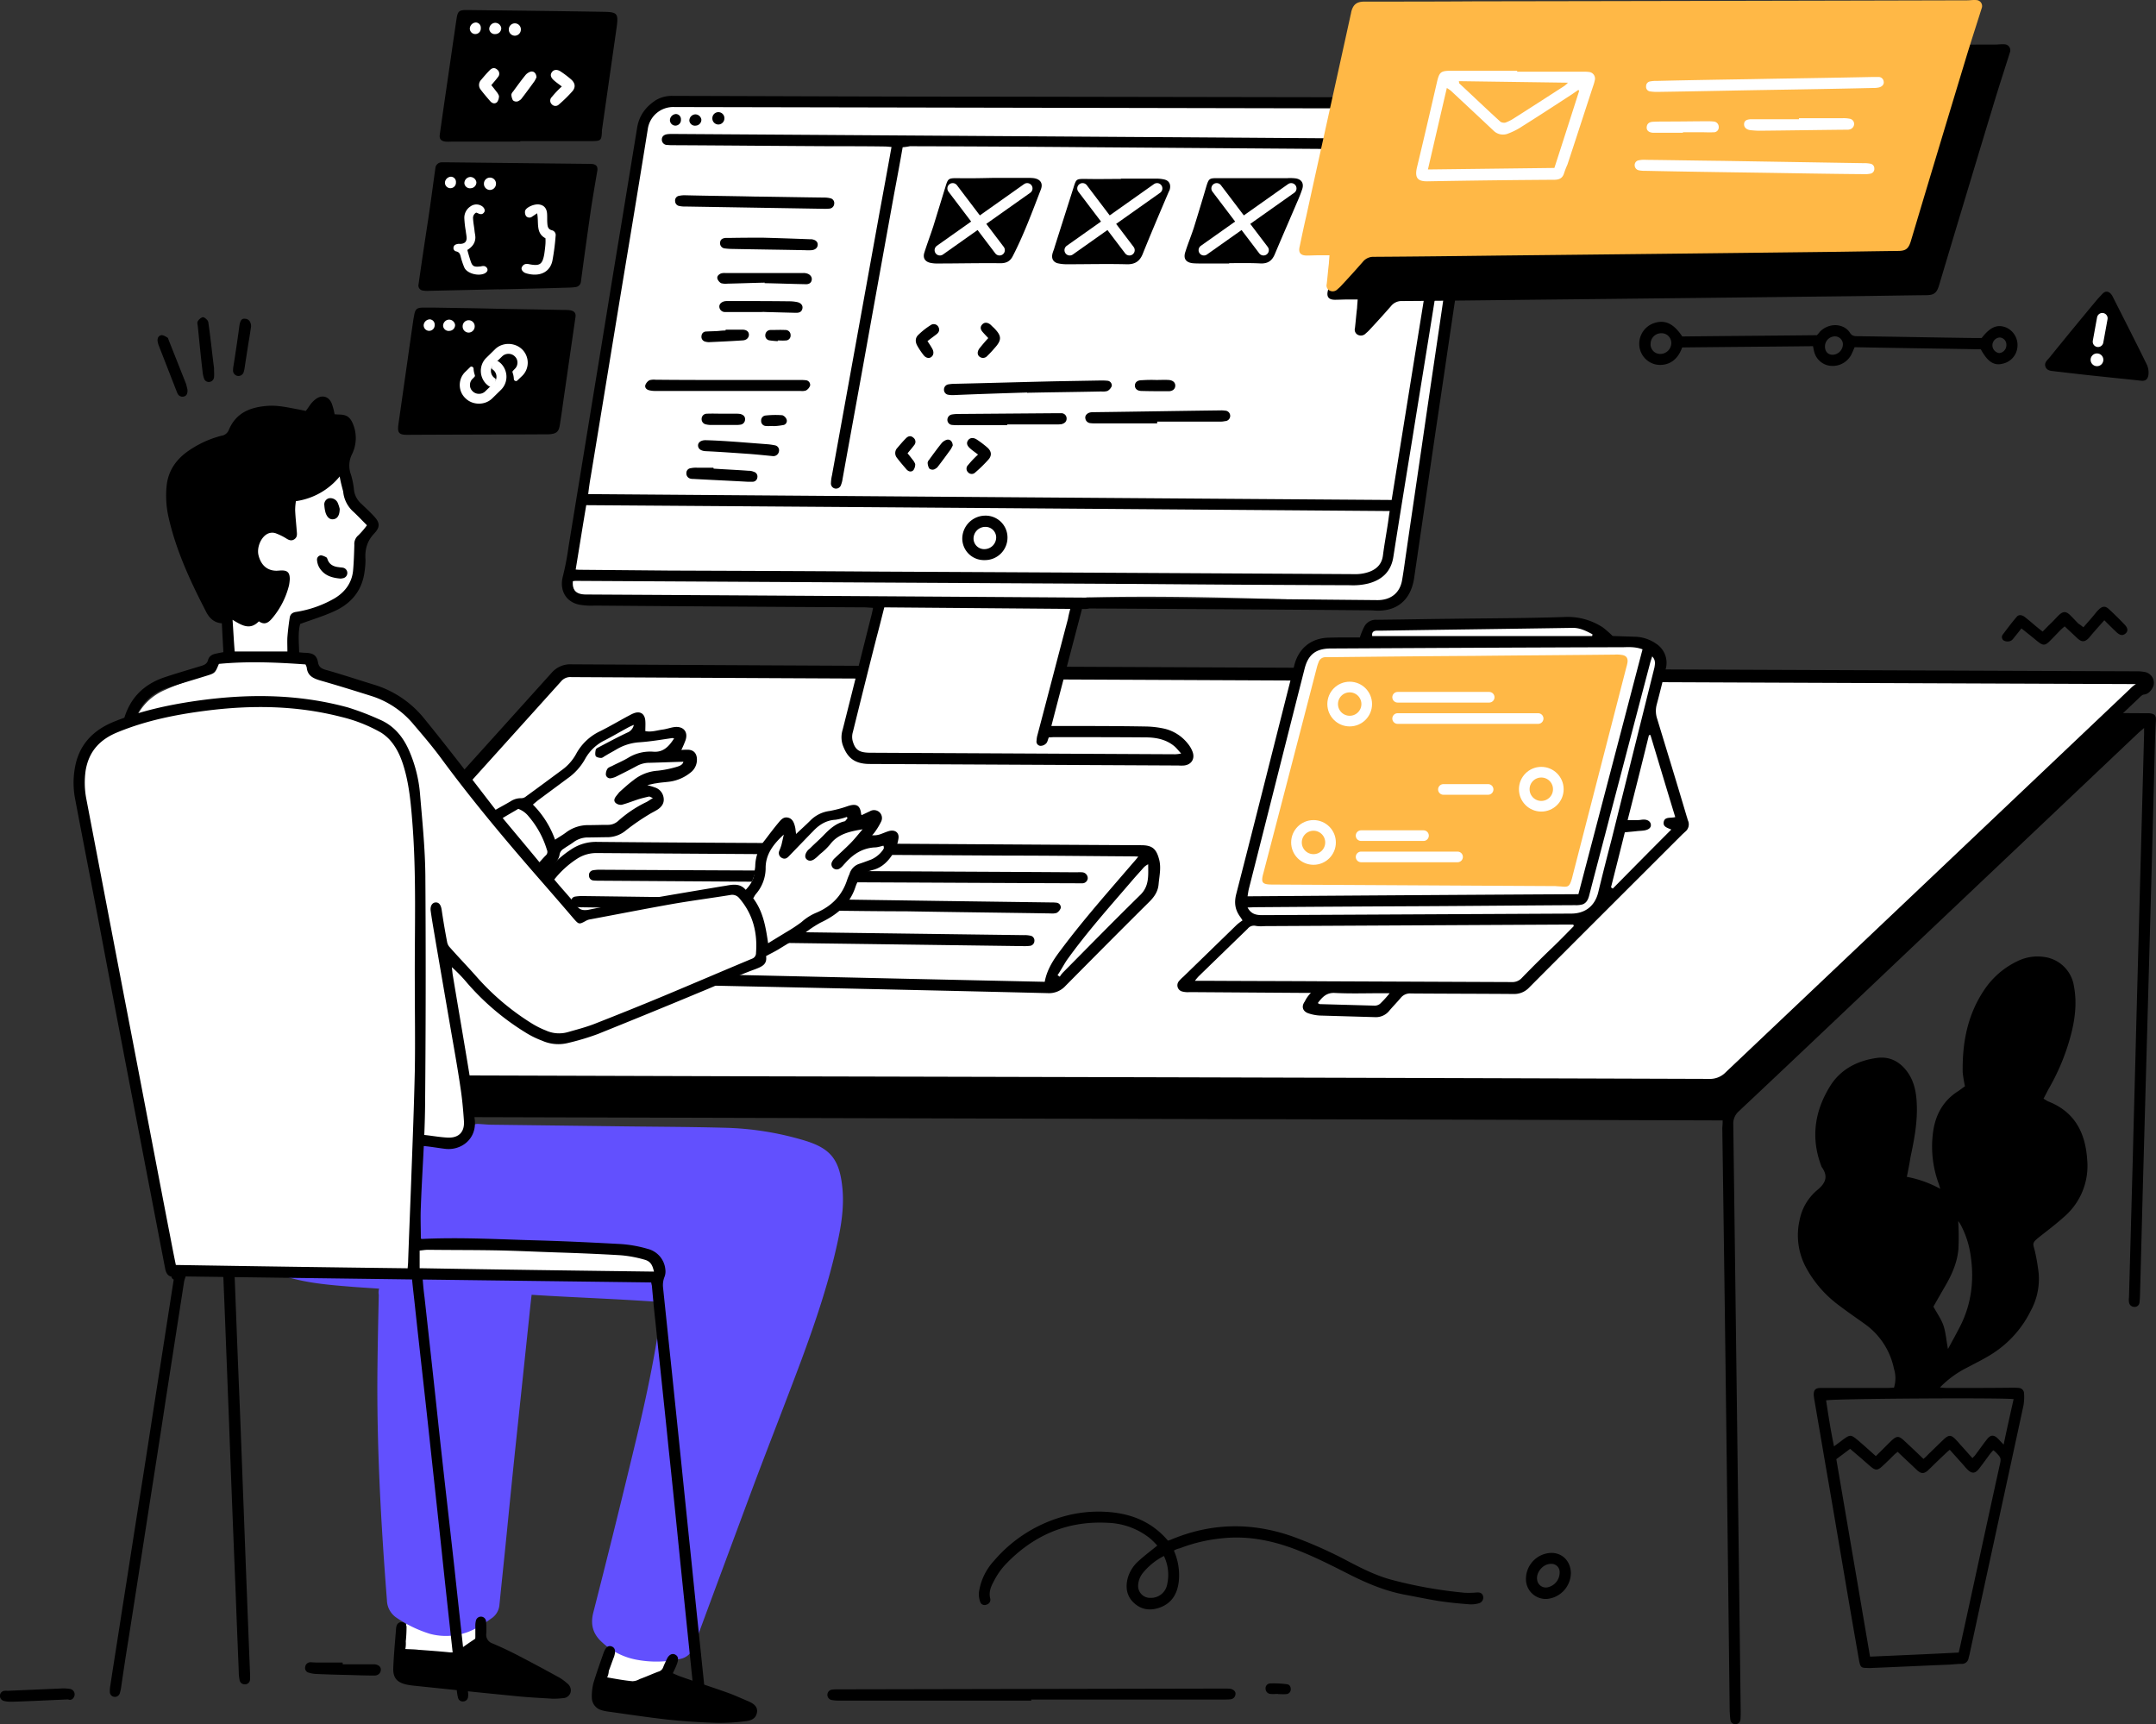 <svg xmlns="http://www.w3.org/2000/svg" viewBox="0 0 1012.72 809.81"><rect x="0" y="0" width="1012.72" height="809.81" fill="#333333" stroke="none"/><defs><style>.cls-1,.cls-2{fill:#fff;}.cls-1{stroke:#000;stroke-miterlimit:10;stroke-width:6px;}.cls-3{fill:#ffb846;}.cls-4,.cls-5{fill:none;stroke:#fff;stroke-width:5px;}.cls-5{stroke-linecap:round;}.cls-6{fill:#6250fe;}</style></defs><g id="Layer_2" data-name="Layer 2"><g id="All"><g id="Coding"><g id="Coding-2" data-name="Coding"><g id="Desk"><path id="Path" d="M809.16,526.25h-4.92q-114.12-.36-228.12-.6-224.82-.54-449.64-1.2c-5.52,0-11.16-.36-16.68-.6h-2.16c0,4.08-.12,7.92,0,11.88.48,13.68,1.08,27.24,1.68,40.92,1.08,26.52,2,52.92,3.12,79.44.72,17.28,1.32,34.68,2,52q1.44,38.88,3,77.88a23.06,23.06,0,0,1,0,2.88,2.31,2.31,0,0,1-2.4,2.28,2.39,2.39,0,0,1-2.52-2.16,18.32,18.32,0,0,1-.36-3.6c-.48-12.24-1-24.36-1.44-36.6-1.08-26.76-2.16-53.64-3.12-80.4-.72-18.48-1.44-37.08-2.16-55.56-1.08-26-2-52.08-3.12-78.12-.12-3.6,0-7.2,0-10.44-.48-.48-.48-.6-.6-.6-3.48-2.52-3.6-3.48-.72-6.72,5.88-6.6,11.88-13.08,17.76-19.68q73.44-81.36,146.88-162.84c1.56-1.68,3.12-2.76,5.52-2.76l632.28,2.88q51.84.18,103.8.48h2.28c2.64.24,3.36,1.08,3.12,3.72-.24,4.08-.36,8.28-.48,12.36q-1.08,43.2-2.28,86.4c-1,36-2,72-3,108-.6,20.88-1.08,41.88-1.68,62.76,0,1.2-.12,2.4-.24,3.6a2.28,2.28,0,0,1-2.52,2,2.47,2.47,0,0,1-2.4-2.28,7.27,7.27,0,0,1,0-2.28c.6-22.08,1.2-44,1.8-66.12.48-19.92,1.08-40,1.56-59.88,1-37.2,2-74.4,3-111.6.24-9,.48-17.88.72-26.88v-2.88c-1.2,1.08-2,1.68-2.76,2.4q-49,46.44-97.92,92.76c-29.88,28.32-59.64,56.64-89.64,84.84a7.7,7.7,0,0,0-2.64,6.24q1.8,137.7,3.48,275.52c0,1.32,0,2.64-.12,4a2.28,2.28,0,0,1-2.4,2.16,2.22,2.22,0,0,1-2.28-1.92c-.24-1.32-.24-2.64-.36-4-.36-30.48-.72-60.84-1.08-91.32q-1.08-91.44-2.4-182.88A28.3,28.3,0,0,0,809.16,526.25Z"/><path id="Shape" d="M895.68,552.77a52.45,52.45,0,0,1,15.72,5.64c-.36-1.08-.6-2.16-1-3.12a50.55,50.55,0,0,1-2.4-23.52c1.08-7.92,4.56-14.52,11.4-19,1.2-.72,2.28-1.68,3.6-2.52a60.81,60.81,0,0,1-1.08-6.48c-.24-13.8,2.16-26.88,10-38.64a38.89,38.89,0,0,1,16.44-14,21.21,21.21,0,0,1,11.52-1.68,16.29,16.29,0,0,1,14.28,13.68c1.56,8.16.48,16.08-1.68,24a103.43,103.43,0,0,1-9.72,23.52c-1,1.68-1.8,3.48-2.88,5.4.84.48,1.56,1,2.28,1.32,12.48,4.92,17.4,14.76,18.24,27.36a31.54,31.54,0,0,1-10.92,26.88c-3.48,3.12-7.2,6-10.92,8.88-4.56,3.6-3.6,3.36-2.64,7.56a90.77,90.77,0,0,1,1.68,10,31.15,31.15,0,0,1-3.72,17.64,50.24,50.24,0,0,1-19,20.76c-3.72,2.28-7.68,4.2-11.52,6.24a46.73,46.73,0,0,0-12.12,9c1.32.12,2.28.24,3.12.24,10.32,0,20.76,0,31.08-.12a23.12,23.12,0,0,1,2.88.12,2.57,2.57,0,0,1,2.4,2.28,24.16,24.16,0,0,1-.24,5.88c-8.4,39-16.92,78-25.32,116.88-.12.6-.36,1.32-.48,1.92a3.14,3.14,0,0,1-3.24,2.64c-1.92,0-4,.24-5.88.36-12.12.48-24.24,1.08-36.24,1.56a14.46,14.46,0,0,1-2.28,0c-2.76,0-3.12-.36-3.72-3.12-1.2-6.84-2.4-13.68-3.6-20.64-4.08-23.64-8-47.28-12.12-70.92-1.8-10.56-3.6-21-5.4-31.56-.12-.48-.12-1.08-.24-1.68-.12-2.64.72-3.6,3.36-3.6h31.08c1.08,0,2.16-.12,3.24-.12a14.93,14.93,0,0,0,0-8.88,34.23,34.23,0,0,0-13.8-21.12c-4.2-3-8.4-5.88-12.48-9a53.87,53.87,0,0,1-14.88-17.16,32,32,0,0,1-3.12-22.8,24.34,24.34,0,0,1,8.16-13.8c4-3.24,5.4-6.48,2.16-10.92-5.28-13.44-3.36-26.28,4.08-38.16,5-7.92,13-11.88,22.08-13.08,5.76-.72,10.44,1.68,13.92,6.36,3.24,4.32,4.32,9.48,4.56,14.76.48,8.64-1.08,16.92-2.88,25.32C897,546.17,896.4,549.29,895.68,552.77Zm-33.12,132.6c5.28,31,10.56,61.68,15.84,92.76,14-.6,27.84-1.2,41.64-1.92.36-1.44.6-2.52.84-3.6C927,744.77,933,716.81,939.12,689c1-4.2,1-4.2-2.16-7.32a7.11,7.11,0,0,0-.72-.48c-.48.6-1,1.08-1.44,1.68-1.8,2.4-3.48,4.8-5.28,7.08s-3.36,2.28-5.4.24c-.72-.72-1.32-1.44-1.92-2.16l-6.36-7.08c-.84.72-1.56,1.32-2.16,1.92-2.28,2.16-4.56,4.32-6.84,6.6-.6.48-1.08,1.08-1.68,1.56-1.8,1.32-3,1.08-4.92-.72-2.88-2.76-5.88-5.52-8.88-8.4-.36.36-1.08.84-1.68,1.44-1.68,1.68-3.36,3.36-5.16,5-2.52,2.4-3.48,2.52-6.12.24-1.56-1.32-3.12-2.76-4.68-4.08l-4.68-4C866.88,682.13,864.84,683.69,862.56,685.37Zm40.92-.12a18.88,18.88,0,0,0,2.28-2.16c2.4-2.28,4.68-4.56,7.08-6.84,2.64-2.52,3.72-2.4,6.24.36a24,24,0,0,1,1.68,1.92c1.92,2,3.72,4.2,5.76,6.36.48-.6,1-1,1.2-1.32,1.92-2.52,3.72-5.16,5.64-7.56,1.68-2.16,3.24-2.16,5.16-.24.72.72,1.44,1.56,2.64,2.76,1.56-7.44,3.12-14.4,4.68-21.36-5.88-.72-85.32-.24-88.08.6,1.08,7.08,2.16,14.16,3.72,21.6,1.56-1.2,2.76-2,3.84-2.88,3.84-2.88,4.08-2.76,7.8.36,2.64,2.28,5.16,4.56,8,7.08,2.52-2.4,4.8-4.8,7.08-7,2.76-2.64,3.72-2.64,6.48,0C897.72,679.73,900.48,682.37,903.48,685.25Zm4.68-71.52c1.92,3.48,4,6.36,4.92,9.48s1.2,6.6,1.92,10.44c2.16-4,4.08-7.44,5.88-11,5.16-10.32,6.48-21.36,4.8-32.76A43.84,43.84,0,0,0,921,575.33a11.69,11.69,0,0,0-1.2-1.8,116.74,116.74,0,0,1,.12,13c-.48,6.12-2.88,11.76-6,17.16C912,607,910,610.49,908.16,613.73Z"/><path d="M551.4,728.33A28.53,28.53,0,0,1,553.68,743c-.72,5.88-3.48,10.32-9.36,12.24-4.44,1.44-8.52.72-11.88-2.52s-3.84-7.44-2.64-11.76a17,17,0,0,1,4.92-7.68c2.76-2.52,5.64-4.68,8.88-7.32a41.27,41.27,0,0,0-3.24-3.24,33.39,33.39,0,0,0-19.92-7.44c-19.32-1.08-35.4,6-48.48,19.92a34.34,34.34,0,0,0-5.28,7.8c-1.32,2.4-2.28,4.92-1.56,7.8a2.33,2.33,0,0,1-1.68,2.88,2.17,2.17,0,0,1-3-1.2,10.52,10.52,0,0,1-.6-4.68A27.64,27.64,0,0,1,467,733a66.09,66.09,0,0,1,31.08-20.28,60.35,60.35,0,0,1,22.68-2.52c11,.84,20.52,4.8,27.84,13.44.48-.12.84-.24,1.2-.36,18.72-7.92,37.56-8.4,56.76-1.8a202.25,202.25,0,0,1,26.52,11.76c6.84,3.6,13.8,7.08,21.36,9A210.23,210.23,0,0,0,688,748.13a42.39,42.39,0,0,0,5.52-.12c1.44-.12,2.64.12,3.12,1.68a2.78,2.78,0,0,1-1.92,3.36,13.1,13.1,0,0,1-4.8.48c-4.8-.36-9.6-.84-14.28-1.56-5.16-.84-10.32-1.92-15.48-2.88-9.12-1.68-17.52-5.16-25.68-9.24-8.76-4.44-17.4-8.88-26.64-12.36-11-4.08-22.2-6.24-34-4.92a74.7,74.7,0,0,0-19.68,4.68A8.13,8.13,0,0,0,551.4,728.33Zm-4.68,2.52a30.62,30.62,0,0,0-9.84,7.92,10,10,0,0,0-2.28,6,5.61,5.61,0,0,0,5.76,5.76,7.74,7.74,0,0,0,7.92-6.48A20.4,20.4,0,0,0,546.72,730.85Z"/><path d="M484.44,798.77h-90a18.16,18.16,0,0,1-3.6-.24,2.47,2.47,0,0,1,.12-4.92,18.58,18.58,0,0,1,2.64-.12l181.56-.36a23.12,23.12,0,0,1,2.88.12c1.56.36,2.52,1.44,2.28,2.64a2.57,2.57,0,0,1-2.4,2.28c-1.2.12-2.4.12-3.6.12h-90A.91.91,0,0,1,484.44,798.77Z"/><path d="M978.6,294.65c1.92-2.16,3.72-4.2,5.4-6.24a16.46,16.46,0,0,1,1.92-2.16c1.56-1.56,3-1.68,4.56-.24,2.64,2.4,5.16,4.92,7.68,7.56,1.44,1.56,1.44,3,.24,4s-2.4,1-4.08-.48c-1.92-1.8-3.72-3.6-5.88-5.76-1.56,1.8-3.12,3.48-4.56,5.16-1,1.08-1.8,2.16-2.76,3.24-1.92,1.92-3.24,1.92-5.28.12l-6-5.64a24,24,0,0,0-1.92,1.68c-1.44,1.44-2.88,3-4.32,4.44-3,3.12-3.72,3.24-7.08.48-2.16-1.8-4.44-3.6-7-5.64l-2.88,3.6c-.72.84-1.32,1.92-2.28,2.28a3.74,3.74,0,0,1-3-.12,1.9,1.9,0,0,1-.6-2.88c2.16-2.88,4.32-5.76,6.6-8.4,1.08-1.2,2.64-.72,3.84.24,1.68,1.32,3.24,2.64,4.8,4,1.08.84,2.16,1.8,3.48,2.76,1.44-1.44,2.76-2.88,4.2-4.2,1-1,1.92-2,3-3.12,2.4-2.4,3.72-2.4,6-.12,1.2,1.2,2.4,2.52,3.6,3.72A18.9,18.9,0,0,1,978.6,294.65Z"/><path d="M737.88,738.89a12.42,12.42,0,0,1-11,12.12,9.3,9.3,0,0,1-10.08-8.52,12.26,12.26,0,0,1,9.72-12.84C732.72,728.33,737.76,732.53,737.88,738.89Zm-9.48-4.32c-3.6,0-7,4-6.36,7.56a4.11,4.11,0,0,0,4.68,3.48,7.11,7.11,0,0,0,5.88-7.2A3.82,3.82,0,0,0,728.4,734.57Z"/><path d="M161,781.73h15c1.8.24,2.88,1.08,2.88,2.52s-1.08,2.76-3,2.76c-3.72,0-7.44-.12-11.16-.24-5.28-.12-10.44-.24-15.72-.48a13.52,13.52,0,0,1-3.84-.6,2.26,2.26,0,0,1-1.8-2.76,2.47,2.47,0,0,1,2.52-2.16c.84,0,1.68.12,2.64.12h12.36A2.7,2.7,0,0,1,161,781.73Z"/><path d="M600.36,795.65c-1.2,0-2.4.12-3.6,0a2.47,2.47,0,0,1-2.28-2.4,2.23,2.23,0,0,1,2-2.52,45.11,45.11,0,0,1,8,.36c1.32.12,1.92,1.32,1.8,2.64a2.21,2.21,0,0,1-2.16,2c-1.32.12-2.52,0-3.84,0Z"/><path class="cls-1" d="M685.1,317c73.2.36,195.84.84,318.36,1.32a14.74,14.74,0,0,1,3.24.24,2.21,2.21,0,0,1,2,2.52c-.24.84-1.2,2.16-1.92,2.16-1.92.24-3.12,1.44-4.32,2.64q-94.86,90-189.72,179.88a13.29,13.29,0,0,1-10.08,4q-221.22-.72-442.44-1.2-120.42-.36-240.84-.72c-6.72,0-13.44-.72-20.28-1.08-1.56-.12-3.12-.48-3.84-2s.24-2.88,1.32-4.08c8.16-9,16.2-18,24.36-27q70.2-77.76,140.28-155.52a8.65,8.65,0,0,1,7.32-3.12C390.86,315.72,513.26,316.2,685.1,317Z"/></g><g id="Ipad"><path class="cls-2" d="M634,463.76c.48.24,1,.72,1.44.72,4.8,0,9.6-.12,14.4-.24a5.65,5.65,0,0,0,1.92-.48,2.33,2.33,0,0,1,3.12,1,2.71,2.71,0,0,1-.24,3.36,10.73,10.73,0,0,1-7.44,4.2c-4.32.24-8.76.48-13.08.6-3,.12-6.12-.12-9.12-.12h-1.32c-2-.24-4.32-.36-5-2.76s1.2-3.48,2.88-4.68a8.41,8.41,0,0,0,2.4-2.28c-1.08,0-2.16-.12-3.36-.12l-55.92-.72a14.74,14.74,0,0,1-3.24-.24c-2.4-.48-3.24-2.4-1.8-4.32a17.78,17.78,0,0,1,2.88-3.12c7.2-7.2,14.4-14.28,21.48-21.48,1.2-1.2,2.28-2.28,3.48-3.6-3.36-3.6-2.76-7.44-1.56-11.52,3.48-11,5.28-22.44,7.56-33.84,1.44-6.84,3.36-13.56,4.56-20.4,2.4-14.28,6.72-28.2,10-42.36.6-2.76,1.08-5.52,1.8-8.28a10.41,10.41,0,0,1,4.2-5.64c2.88-2.28,6.48-3,9.84-4.08,4.68-1.56,9.48-1.2,14.16-1.44l4.44-.36c.84-2.16,1.56-4.08,2.4-6,.72-1.56,2-2,3.72-2,4.32,0,8.76-.12,13.08-.12,9.48-.12,19-.36,28.44-.24,15.36.12,30.72.72,46.08.84,5.76.12,11.28,1,16,4.8a6.87,6.87,0,0,0,2.76,1c3.72.6,7.56.84,11.28,1.8a30.06,30.06,0,0,1,8.16,3.36c4.32,2.64,6.48,6.6,5.16,11.64a115.81,115.81,0,0,1-4,12.48,11.86,11.86,0,0,0-.24,8.4c2.64,7.8,4.44,15.72,6.72,23.52,2.52,8.64,5,17.4,7.44,26a4.55,4.55,0,0,1-.6,3,11.5,11.5,0,0,1-2,2.16q-35.1,34.56-70.08,69.24a8.54,8.54,0,0,1-7,2.64q-36-.54-72-.84c-1.2,0-2.4.12-3.72.12C634.09,463.28,634,463.52,634,463.76Z"/><path d="M615.77,466.36h-4.32L558.77,466a9.87,9.87,0,0,1-3.24-.24,3,3,0,0,1-1.68-5,16.38,16.38,0,0,1,2-2L581,434.32a25.27,25.27,0,0,1,2.64-2c-.6-1-1-1.56-1.32-2-2.16-3.12-2.64-6.24-1.68-10.2,9.24-35.88,18.24-71.88,27.36-107.76,2-7.8,7.8-12.6,16-12.84,4-.12,7.8-.12,11.76-.12h3a32,32,0,0,1,2-4.92,6.07,6.07,0,0,1,5.88-3.36c11.76-.12,23.52-.36,35.4-.48,17.64-.24,35.4-.24,53-.84a30.09,30.09,0,0,1,17.88,4.92,52.59,52.59,0,0,1,4.56,4c3,.12,6.72.24,10.56.36a18.16,18.16,0,0,1,9.84,3.24,10.71,10.71,0,0,1,4.44,12.24c-1.32,5.4-2.64,10.8-4.08,16.2a11.66,11.66,0,0,0,.12,6.72c4.68,15.36,9.36,30.6,13.92,46,.24.6.36,1.32.6,1.92a4.41,4.41,0,0,1-1.32,5.28L790.13,392c-23.88,23.88-47.88,47.76-71.76,71.76a9.62,9.62,0,0,1-7.44,3.12c-16.08-.12-32-.12-48.12-.24a5.6,5.6,0,0,0-4.8,2c-1.8,2.16-3.84,4.2-5.64,6.36a8,8,0,0,1-6.36,2.76L619.85,477a20.55,20.55,0,0,1-5.4-1.08c-2.64-1-3.24-3.24-1.56-5.52A14.29,14.29,0,0,1,615.77,466.36ZM739.25,435c-.12-.24-.12-.48-.24-.72h-3.84L593.81,435a14.61,14.61,0,0,1-4-.12,3.71,3.71,0,0,0-3.72,1.32l-23,22.32a23.69,23.69,0,0,0-1.8,2.16h4.2c19.08.12,38.16.12,57.24.24l87.36.36a5.94,5.94,0,0,0,4.8-2c4.08-4.2,8.28-8.4,12.48-12.48C731.45,443,735.29,439,739.25,435Zm2.16-15q15.12-57.6,30.12-115c-3.12-1.2-6.12-1.08-9-1-45.84.12-91.56.36-137.4.6-7.08,0-10.68,2.88-12.36,9.6-8.76,34.44-17.4,68.88-26.16,103.32-.24,1-.36,2-.6,3.48C637.85,420.64,689.33,420.28,741.41,420Zm34.68-111.72c-.48,1.44-.84,2.52-1.08,3.48-6.24,23.64-12.36,47.16-18.6,70.8-3.24,12.6-6.6,25.08-9.84,37.68-.48,2-1.2,3.84-3.24,4.56a11.46,11.46,0,0,1-3.48.36c-23.52.12-47.16.36-70.68.48q-39.78.18-79.44.48c-1.08,0-2.28.12-3.72.12,1.68,3.24,4.2,3.6,7,3.6l145-.72c6.6,0,11.16-3.6,12.72-10,2-8.28,4.08-16.44,6.24-24.72,6.72-27,13.44-53.88,20.16-80.88C777.41,311.8,777.77,310.12,776.09,308.32Zm10.8,75.48c-4-13.08-7.8-25.8-11.64-38.52a1.52,1.52,0,0,0-.72.12c-3.24,13.2-6.6,26.52-10,39.84h4.92c.84,0,1.8-.24,2.64-.24,2,0,3.24,1,3.36,2.4s-1,2.28-2.76,2.64c-1.2.24-2.4.24-3.6.36-1.92.24-3.84.36-5.88.6-2.16,8.76-4.32,17.28-6.48,25.8a3.65,3.65,0,0,0,.84.6c9.12-9.24,18.12-18.36,27.48-27.72-2-.84-3.84-1.32-3.6-3.36C781.85,383.44,784.61,384.4,786.89,383.8Zm-39-85c0-.24.12-.48.12-.84-3-1.56-5.88-3.12-9.6-3-30.12.48-60.12.84-90.24,1.32h-1.68c-1.68.12-2.16,1.08-1.92,2.52ZM619,471.16c.48.24.72.48,1,.48l25.8.72a4.15,4.15,0,0,0,2.4-.84,51.5,51.5,0,0,0,4.56-5h-4c-7.2,0-14.4.24-21.6-.12C623.09,466.12,621.05,468.4,619,471.16Z"/><path class="cls-3" d="M692,308.08c22.08-.24,44.28-.36,66.36-.6a14.65,14.65,0,0,1,3.24.12c2.16.24,3.12,1.32,2.88,3.48a19.18,19.18,0,0,1-.6,2.52c-8.4,32.64-16.8,65.16-25.2,97.8a19.86,19.86,0,0,1-.72,2.52c-.84,2.4-1.56,2.76-4.08,2.52-1.08-.12-2.16-.12-3.24-.24l-132.84-.72c-5,0-5.64-.84-4.32-5.52q12.6-48.24,25.08-96.48a20.68,20.68,0,0,1,.84-2.52,3.35,3.35,0,0,1,3.24-2.28h1.92c22.56-.24,45-.48,67.44-.6Z"/><circle id="Oval" class="cls-4" cx="633.98" cy="330.7" r="8"/><circle id="Oval-Copy" class="cls-4" cx="723.98" cy="370.7" r="8"/><path id="Line-3" class="cls-5" d="M656.5,327.5h43"/><path id="Line-3-Copy-2" class="cls-5" d="M678,370.8h21"/><path id="Line-3-Copy" class="cls-5" d="M656.5,337.5h66"/><circle id="Oval-Copy-2" class="cls-4" cx="616.98" cy="395.7" r="8"/><path id="Line-3-Copy-4" class="cls-5" d="M639.33,392.5h29.32"/><path id="Line-3-Copy-3" class="cls-5" d="M639.34,402.5h45.31"/></g><g id="Keyboard"><path class="cls-2" d="M541.21,409.4c-.12,2.52-.12,5-.48,7.44a9.2,9.2,0,0,1-1.92,3.72c-4.32,5-8.4,10.32-13.08,15.12-8.4,8.64-17.16,17-25.8,25.56-1.8,1.8-3.6,3.12-6.24,1.68-.6-.36-1.44-.12-2.28-.12L444,461.72l-146.16-2.88c-22.2-.48-44.52-1-66.72-1.32a16,16,0,0,0-4.08.6c-1.32.36-2.4.36-3.24-.72a2.57,2.57,0,0,1,.24-3.36c1.2-1.56,2.52-3,3.72-4.56C238.21,436,249,423,260.29,410.12a46.81,46.81,0,0,1,18-13.2c1.92-.72,3.6-1.44,5.64-.36a6.21,6.21,0,0,0,2.64.24q122.58,1.26,245,2.64a21,21,0,0,0,3.84-.48c2.16-.48,3.36-.24,4.2,1.92,1,2.76,1.56,5.64,2.28,8.4A1.78,1.78,0,0,1,541.21,409.4Z"/><path d="M353.57,463.36c-29-.6-64.32-1.44-99.6-2.16-9.24-.24-18.48-.48-27.84-.6-1.92,0-3.6-.24-4.8-2.16s-1.44-2.76.12-4.68c6.48-8.28,13-16.44,19.44-24.6,5.28-6.72,10.56-13.32,16-19.92A49.43,49.43,0,0,1,268,399.16a21,21,0,0,1,12.6-3.72c37.44.36,74.76.48,112.2.72,47.76.24,95.52.6,143.28.84,5.16,0,7.08,1.68,8.4,6.72,1,3.84.12,7.56-.24,11.4-.24,3.48-1.92,6-4.32,8.4-13.2,13.08-26.4,26.4-39.48,39.6a10.47,10.47,0,0,1-8.4,3.36C448,465.4,404,464.44,353.57,463.36Zm181.08-61c-1.56-.12-2.4-.12-3.24-.12-19.2-.12-38.4-.36-57.6-.36q-96.66-.54-193.44-1.2a16.59,16.59,0,0,0-9.24,2.64,44.26,44.26,0,0,0-11,10.08q-16,20.16-31.8,40.32a7.07,7.07,0,0,0-.6,1.56c87.84,1.92,175.32,4,263,5.88,1.08-5.88,4.2-10.56,7.68-15.12,10.56-14.16,22.32-27.36,33.84-40.8C533,404.44,533.57,403.72,534.65,402.4Zm-37.92,55.68,1.08.72a11.62,11.62,0,0,1,1.8-2.28c12-12.12,23.88-24.24,36-36.12,4.32-4.2,3.72-9.24,3.72-14.4a7.12,7.12,0,0,0-2.16,1.56c-1.56,1.8-3.24,3.6-4.8,5.4-10.68,12.48-21.72,24.72-31.32,38.16C499.61,453.28,498.29,455.8,496.73,458.08Z"/><path d="M393.89,414.4l-111.6-.72c-1.2,0-2.4,0-3.6-.12a2.21,2.21,0,0,1-2-2.16,2.25,2.25,0,0,1,1.92-2.64,18.16,18.16,0,0,1,3.6-.24c39.12.24,78.36.36,117.48.6,35.4.24,70.92.36,106.32.6a14.46,14.46,0,0,1,2.28,0,2.77,2.77,0,0,1,2.64,2.88,2.55,2.55,0,0,1-2.76,2.28h-2.64C468.29,414.76,431.09,414.52,393.89,414.4Z"/><path d="M383.21,427.72c-36.48-.48-72.84-1-109.32-1.56a18.16,18.16,0,0,1-3.6-.24,2.13,2.13,0,0,1-2-2.16,2.25,2.25,0,0,1,1.92-2.64,21.29,21.29,0,0,1,3.84-.24q83.34,1.08,166.56,2.28l53,.72a19.44,19.44,0,0,1,2.64.12,2.21,2.21,0,0,1,2,2.52,4.41,4.41,0,0,1-1.92,2.28,7.62,7.62,0,0,1-2.88.24c-22.68-.36-45.36-.6-68-1-14,0-28.2-.24-42.24-.36Z"/><path d="M371.69,437.8,481,439.24a11.68,11.68,0,0,1,2.88.24,2.28,2.28,0,0,1,2,2.52,2.36,2.36,0,0,1-2.28,2.28,19.44,19.44,0,0,1-2.64.12l-134.76-1.8-82.44-1.08a21.94,21.94,0,0,1-4-.24c-1.56-.36-2.4-1.32-2.16-2.76a2.36,2.36,0,0,1,2.4-2.16,18,18,0,0,1,3.6,0q54,.54,108,1.44Z"/></g><g id="PC"><path class="cls-2" d="M507,280.88c-6.36,20.16-13,40.08-17.64,61,2.52.12,4.92.36,7.2.48,11.28.36,22.68.48,34,.84a114,114,0,0,1,12.72,1.2,19,19,0,0,1,8.88,3.84,8.44,8.44,0,0,1,2.4,2.64c1.2,2.16,0,4.2-2.52,4.56a7.84,7.84,0,0,1-1.68,0c-13.56-1-27-.36-40.56.12-27.72,1.08-55.44.72-83,.12-6.72-.12-13.56-.6-20.28-.72a6.05,6.05,0,0,1-5.16-2.88c-2.28-3.6-3.84-7.44-2.76-11.76,2-8.16,4.2-16.2,6.48-24.36,2.64-9.72,5.4-19.32,8-29,.24-1.08.48-2.16.72-3.48h-4.08c-18.72,0-37.56.24-56.28-.12-16.2-.36-32.4-1.56-48.72-2.16-9.6-.36-19.2-.6-28.8-1-4.68-.12-5.52-.84-7.2-5.16a19.12,19.12,0,0,1-.72-9.72c2.4-17.88,4.44-35.88,7.32-53.76,3.12-20,7.2-40,10.56-59.88,1.68-9.6,2.52-19.2,4.32-28.8,3.48-18.12,6-36.36,11-54.12.48-1.56.84-3.12,1.32-4.68-2.52-2.64-2.64-3.48-1.08-6.6,3-5.76,7.8-9,13.92-10.32a7.38,7.38,0,0,1,1.68-.12c3.12.12,6.24.48,9.36.48q177.66.36,355.32.6a28.57,28.57,0,0,1,4.56.12,7.63,7.63,0,0,1,3.48,1.56c1.56,1.32,2.28,3.24,4.44,4.2.6.24.84,2.16.72,3.24-1.44,9.48-3,19-4.56,28.44-3.6,22.32-7.2,44.76-10.92,67.08-3.84,23.4-7.68,46.92-11.4,70.32-2.76,16.68-5.4,33.36-8.16,50a11.13,11.13,0,0,1-11,9.6c-5.4,0-10.92-.36-16.32-.48-8.64-.24-17.28-.36-25.8-.6-32-1-64.08-1.8-96.12-1A15.89,15.89,0,0,1,507,280.88Zm-57.24,1.56v.24l48.72.72h1.32c1.2-.24,1.44-1,1.08-2.28C483.73,281.6,466.69,282.08,449.77,282.44Z"/><path d="M508.25,286c-4.8,18.36-9.6,36.48-14.4,55h4c13.56,0,27,0,40.56.24a43.72,43.72,0,0,1,8.76,1.08,19.76,19.76,0,0,1,10.8,7,13.09,13.09,0,0,1,2.28,4c1.08,3.24-.72,5.88-4.08,6.24a19.38,19.38,0,0,1-2.64,0l-145-.72c-7.92,0-10.8-3.72-12.72-9a11.87,11.87,0,0,1,0-7.08c4.56-18,9-35.88,13.56-53.88.24-1.08.48-2,.72-3.36-1.2-.12-2.16-.12-3.12-.24-42.6-.24-85.08-.48-127.68-.84a30.66,30.66,0,0,1-7.44-.48c-6.36-1.44-9.12-7.08-7.44-13.32a127.48,127.48,0,0,0,2.64-13.8l12.24-74.88c4.08-24.6,8-49.32,12.12-73.92,2.64-16.08,5.28-32.28,7.92-48.36,1-5.64,4.2-9.72,8.88-12.72a14.77,14.77,0,0,1,7.8-1.92c49.56.12,99,.36,148.56.36l216.36.36c1.44,0,2.88-.12,4.2-.12a10.08,10.08,0,0,1,10.2,9.12c.6,4.44-.48,8.64-1.08,13q-5,35.1-10.32,70.2c-3.24,21.6-6.36,43.2-9.6,64.68-3.36,22.92-6.72,46-10.08,68.88-1.56,10.44-8.28,16-18.72,15.24-1.8-.12-3.72-.12-5.52-.12-42.72-.36-85.56-.6-128.28-.84A10.71,10.71,0,0,1,508.25,286ZM683.33,51h-3.72l-362.88-.72a12.06,12.06,0,0,0-12.48,10.56Q299,93.46,293.57,126c-5.4,32.64-10.68,65.16-16.08,97.8-.48,2.64-.84,5.28-1.2,8.28q189,1.44,377.4,2.76C663.53,173.56,673.37,112.6,683.33,51ZM270.41,267.52a29.28,29.28,0,0,0,3.12.12l40.92.36c32.88.12,65.64.24,98.52.48q112,.54,223.8,1.2a19.14,19.14,0,0,0,6.36-1.08c3.6-1.32,6-3.72,6.48-7.8.6-4.68,1.44-9.24,2.16-13.92.36-2.16.6-4.44,1-6.84q-189-1.44-377.4-2.76C273.65,247.48,272.09,257.32,270.41,267.52ZM502.73,286l-87.36-.72c-1.2,4.68-2.28,9.12-3.48,13.56-3.84,15-7.56,30-11.28,45a7.88,7.88,0,0,0-.12,4.08c1.2,4.32,3,5.52,7.92,5.64l143.64.72a15.68,15.68,0,0,0,2.76-.36c-1.32-1.44-2.16-2.52-3.12-3.36-3.72-3.12-8.16-4.08-12.72-4.2-14.64-.12-29.28-.12-43.8-.12-.84,0-1.68.12-2.52.12-.48,1.08-.6,2.16-1.2,2.76a3.65,3.65,0,0,1-2.76,1.2,2,2,0,0,1-1.8-2.4,12,12,0,0,1,.48-2.88c4.8-18.12,9.48-36.24,14.28-54.36C501.89,289.24,502.25,287.8,502.73,286ZM269.09,273c-.36,4.32,1.56,6.24,6.24,6.24q124.92.72,249.72,1.56c40.68.24,81.36.72,122,1.08,6.12,0,10.44-3.24,11.52-9.24.6-3.48,1.08-6.84,1.56-10.32,2.88-19.92,5.88-40,8.76-59.88,3.12-21.48,6.36-43,9.48-64.44,3.24-21.84,6.48-43.8,9.6-65.64.72-4.8,1.32-9.72,1.92-14.64.24-1.68.24-3.48-1.56-4.8-.24.84-.48,1.44-.6,2-1.32,8.4-2.64,16.8-4.08,25.2l-10.08,63c-3.36,21.12-6.84,42.24-10.2,63.24-3,18.36-6,36.84-8.88,55.2-1.08,7-5.4,10.8-11.64,12.48a30.2,30.2,0,0,1-8.76.84q-50.4-.18-100.8-.6l-262.8-1.44A6.89,6.89,0,0,0,269.09,273Z"/><path d="M244.37,66.52H212a19.38,19.38,0,0,1-2.64,0c-2.28-.24-3.12-1.32-2.76-3.48,2-14.4,4.2-28.92,6.24-43.32.6-3.72,1.08-7.56,1.68-11.28.48-3,1.2-3.72,4.2-3.72h1c21.36.24,42.72.48,64.08.84,6.12.12,6.72.84,5.88,7.08l-6.84,47.88a7.38,7.38,0,0,0-.12,1.68c-.24,3.6-.48,4-4.32,4.08h-34Z"/><path class="cls-2" d="M241.77,16.77a2.85,2.85,0,0,1-2.76-3,2.83,2.83,0,1,1,5.64.36A2.87,2.87,0,0,1,241.77,16.77Z"/><path class="cls-2" d="M235.45,13.2A2.76,2.76,0,0,1,232.81,16a2.63,2.63,0,0,1-3-2.28,2.92,2.92,0,0,1,2.76-3A2.87,2.87,0,0,1,235.45,13.2Z"/><path class="cls-2" d="M223.57,10.56a2.44,2.44,0,0,1,2.28,2.64A2.62,2.62,0,0,1,223.21,16a2.59,2.59,0,0,1-2.52-2.76A3,3,0,0,1,223.57,10.56Z"/><path class="cls-2" d="M263.9,40.62c-1.56-1.2-2.76-2-3.84-3-1.44-1.32-1.68-2.52-.84-3.72s2.4-1.44,4.08-.36a48.12,48.12,0,0,1,4.92,3.72c1.92,1.68,2.28,3.6.72,5.52a65,65,0,0,1-6.48,6.36,2.28,2.28,0,0,1-3.24-.12,2.36,2.36,0,0,1,0-3.48A43.59,43.59,0,0,1,263.9,40.62Z"/><path class="cls-2" d="M230.78,40c.84,1,1.56,1.92,2.28,2.88a7,7,0,0,1,1.32,2.16,4.78,4.78,0,0,1-.84,2.88c-1,1-2.28.72-3.24-.36-1.56-1.8-3.12-3.6-4.56-5.52A3.48,3.48,0,0,1,226,37.5c1.32-1.56,2.64-3.12,4.08-4.56,1.08-1.08,2.28-1.32,3.48-.24a2.39,2.39,0,0,1,.36,3.48C232.94,37.5,231.86,38.7,230.78,40Z"/><path class="cls-2" d="M252,36.3a14.15,14.15,0,0,1-1,1.92c-1.92,2.64-3.84,5.28-5.88,7.92a3.4,3.4,0,0,1-1.2,1.08,2.34,2.34,0,0,1-3-.12,6.15,6.15,0,0,1-.72-2.64A2.73,2.73,0,0,1,241,43c1.92-2.64,3.84-5.28,5.88-7.8a5.22,5.22,0,0,1,2.4-1.56C250.82,33.3,251.9,34.5,252,36.3Z"/><path d="M234.41,135.88l-32.76.72a11.59,11.59,0,0,1-2.88-.12,2.39,2.39,0,0,1-2.16-3c1.44-10.2,3-20.52,4.56-30.72,1.08-7.08,2-14.28,3-21.36.12-.84.24-1.68.36-2.64a3,3,0,0,1,3-2.52h2.64l66.12.72a14.52,14.52,0,0,1,2.28.12c1.68.36,2.28,1.32,2,3.12-1.08,6.36-2.16,12.6-3.12,19-1.56,11-3.12,22-4.56,33a2.83,2.83,0,0,1-2.52,2.64,23.3,23.3,0,0,1-2.88.24c-11.16.36-22.2.6-33.12.84Z"/><path class="cls-2" d="M230.08,89.22a2.85,2.85,0,0,1-2.76-3,2.83,2.83,0,1,1,5.64.36A2.87,2.87,0,0,1,230.08,89.22Z"/><path class="cls-2" d="M223.77,85.65a2.76,2.76,0,0,1-2.64,2.76,2.63,2.63,0,0,1-3-2.28,2.92,2.92,0,0,1,2.76-3A2.87,2.87,0,0,1,223.77,85.65Z"/><path class="cls-2" d="M211.89,83a2.44,2.44,0,0,1,2.28,2.64,2.62,2.62,0,0,1-2.64,2.76A2.59,2.59,0,0,1,209,85.65,3,3,0,0,1,211.89,83Z"/><path d="M232.49,145c10.92.24,21.84.36,32.64.6a19.44,19.44,0,0,1,2.64.12c2,.36,2.88,1.32,2.52,3.36-1.92,13.32-3.84,26.52-5.76,39.84-.48,3.6-1,7.08-1.56,10.68-.48,3-1.44,4-4.32,4.32A19.44,19.44,0,0,1,256,204c-21.6.12-43.2.12-64.8.24-3.84,0-4.56-1-4.08-4.8,2.4-16.56,4.68-33,7.08-49.56.12-.6.24-1.32.36-1.92.48-2.76,1.32-3.48,4.2-3.48h4.92C213.29,144.64,222.89,144.76,232.49,145Z"/><path class="cls-2" d="M220.08,156.22a2.85,2.85,0,0,1-2.76-3,2.83,2.83,0,1,1,5.64.36A2.87,2.87,0,0,1,220.08,156.22Z"/><path class="cls-2" d="M213.77,152.65a2.76,2.76,0,0,1-2.64,2.76,2.63,2.63,0,0,1-3-2.28,2.92,2.92,0,0,1,2.76-3A2.87,2.87,0,0,1,213.77,152.65Z"/><path class="cls-2" d="M201.89,150a2.44,2.44,0,0,1,2.28,2.64,2.62,2.62,0,0,1-2.64,2.76,2.59,2.59,0,0,1-2.52-2.76A3,3,0,0,1,201.89,150Z"/><path d="M424,69.16c-1.32,7.56-2.64,14.64-4,21.84-4.68,25.8-9.36,51.72-14,77.52-3.36,18.72-6.84,37.56-10.2,56.28a12.66,12.66,0,0,1-.72,2.88,2.49,2.49,0,0,1-2.76,1.8,2.42,2.42,0,0,1-2-2.64,18.53,18.53,0,0,1,.48-3.6Q401.93,161.86,413,100.6c1.92-10.44,3.84-20.76,5.76-31.56-1.32-.12-2.4-.24-3.6-.24-8.4-.12-16.8-.12-25.2-.12-24.48-.12-48.84-.36-73.32-.48a29.24,29.24,0,0,1-3.24-.12,2.46,2.46,0,0,1-2.52-2.52c0-1.56,1.08-2.28,2.52-2.52a18.58,18.58,0,0,1,2.64-.12l219.6,1.44c42.24.24,84.48.6,126.6.84h3c1.8.12,2.88,1.2,2.88,2.52s-1.08,2.4-2.88,2.52c-1.2.12-2.4,0-3.6,0L513.05,69.16q-42.84-.36-85.68-.48A25.11,25.11,0,0,1,424,69.16Z"/><path d="M526.49,83.92h16.08a16.12,16.12,0,0,1,4.2.36c2.28.48,3.24,2.16,2.76,4.44a3.59,3.59,0,0,1-.48,1.2c-4.2,9.84-8.4,19.68-12.36,29.52-1.44,3.48-3.84,4.8-7.56,4.68-9.24-.24-18.6,0-27.84,0a19,19,0,0,1-4.56-.48c-2-.6-2.88-2.16-2.4-4.32.24-1.08.72-2,1-3.12,3-9.48,6-18.84,9-28.32,1.2-3.84,1.32-3.84,5.52-3.84,5.52.12,11.16,0,16.68,0Z"/><path id="Line" class="cls-5" d="M502.5,117.5l41-29"/><path id="Line-Copy" class="cls-5" d="M530.5,117.5l-22-29"/><path d="M466.37,83.56h16.32a23.12,23.12,0,0,1,2.88.12c3.12.48,4.44,2.4,3.36,5.28-4.08,10.56-8,21.24-13.2,31.32-1.2,2.4-3,3.36-5.76,3.36-9.84-.12-19.68.12-29.4.12a14.74,14.74,0,0,1-3.24-.24c-2.76-.48-4-2.28-3.12-4.92,1.32-4.2,2.88-8.28,4.2-12.36l5.76-18.72c1.08-3.6,1.44-3.84,5.28-3.84,5.64.12,11.28,0,16.92-.12Z"/><path class="cls-5" d="M441.5,117.5l41-29"/><path class="cls-5" d="M469.5,117.5l-22-29"/><path d="M577.37,123.76H564.29c-1.32,0-2.64,0-4-.12-3.36-.36-4.56-2.28-3.48-5.4,1.2-3.84,2.76-7.56,4-11.4,2-6.48,4-13,5.88-19.44,1.08-3.48,1.44-3.72,5-3.72h33a21.85,21.85,0,0,1,4,.12c2.76.48,3.84,2.4,3,5a64.51,64.51,0,0,1-2.4,6.12c-3.48,8.16-7,16.2-10.44,24.36-1.32,3.24-3.36,4.68-7.08,4.44-4.8-.24-9.6-.12-14.4-.12Z"/><path class="cls-5" d="M565.5,117.5l41-29"/><path class="cls-5" d="M593.5,117.5l-22-29"/><path d="M482.45,184.36c-11.28.36-22.68.72-34,1.2a11.59,11.59,0,0,1-2.88-.12,2.36,2.36,0,0,1-2.16-2.4,2.47,2.47,0,0,1,2.16-2.52,18,18,0,0,1,2.64-.24c16.08-.36,32-.84,48.12-1.2l20.64-.36a29.24,29.24,0,0,1,3.24.12,2.21,2.21,0,0,1,2,2.52,4.66,4.66,0,0,1-2,2.28,7.62,7.62,0,0,1-2.88.24c-11.52.24-23.16.36-34.68.6C482.45,184.6,482.45,184.48,482.45,184.36Z"/><path d="M341.93,178.48h33.72a22.18,22.18,0,0,1,2.88.12,2.21,2.21,0,0,1,2,2.52,4.41,4.41,0,0,1-1.92,2.28,5.84,5.84,0,0,1-2.52.24h-68.4a11.84,11.84,0,0,1-2.88-.36c-1.2-.36-2-1.2-1.68-2.4a4.41,4.41,0,0,1,1.92-2.28,7.62,7.62,0,0,1,2.88-.24c11.28.12,22.68.12,34,.12Z"/><path d="M354.29,92.32c11,.12,22.08.36,33,.48a11.84,11.84,0,0,1,2.88.36,2.28,2.28,0,0,1,1.68,2.52,2.43,2.43,0,0,1-2,2.28,18.58,18.58,0,0,1-2.64.12L322,97a11.68,11.68,0,0,1-2.88-.24,2.33,2.33,0,0,1-2-2.28,2.22,2.22,0,0,1,2-2.52,11.68,11.68,0,0,1,2.88-.24C332.93,92,343.61,92.08,354.29,92.32Z"/><path d="M543.53,198.88H514.85a19.44,19.44,0,0,1-2.64-.12,2.57,2.57,0,0,1-2.4-2.28c-.24-1.2.72-2.4,2.28-2.76a10.32,10.32,0,0,1,1.92-.12c19.8-.24,39.6-.6,59.4-.84a10.32,10.32,0,0,1,1.92.12,2.46,2.46,0,0,1,.12,4.92,11.68,11.68,0,0,1-2.88.24h-29Z"/><path d="M473.09,199.72H450.53a29.24,29.24,0,0,1-3.24-.12,2.39,2.39,0,0,1-2.28-2.4,2.56,2.56,0,0,1,2.16-2.52,18,18,0,0,1,2.64-.24l47-.36h1.68a2.46,2.46,0,0,1,2.52,2.52c0,1.56-1.08,2.28-2.4,2.64a18.58,18.58,0,0,1-2.64.12h-22.8A.44.44,0,0,0,473.09,199.72Z"/><path d="M358.25,111.64c9,.24,15.36.48,21.84.72h1c2,.24,3.12,1.2,3,2.76-.12,1.32-1.2,2.28-3,2.4a23.06,23.06,0,0,1-2.88,0c-11.52-.24-23-.36-34.56-.6a29.42,29.42,0,0,1-3.24-.24,2.45,2.45,0,0,1-2.16-2.76c.12-1.44,1.08-2,2.52-2.16h1.92C348.65,111.64,354.77,111.64,358.25,111.64Z"/><path d="M359.21,132.76c-5.88.12-11.76.36-17.64.48a7.62,7.62,0,0,1-2.88-.24,4,4,0,0,1-1.68-2c-.36-1.2.48-2,1.56-2.52a5.28,5.28,0,0,1,1.92-.24h36.84a4.92,4.92,0,0,1,1.32.12c1.8.36,2.88,1.68,2.64,3.12s-1.32,2.16-3.24,2c-6.36-.12-12.6-.36-19-.48C359.21,132.88,359.21,132.88,359.21,132.76Z"/><path d="M357.53,146.56h-17a2.62,2.62,0,0,1-2.64-2.4c-.12-1.2.84-2.28,2.4-2.64a7.38,7.38,0,0,1,1.68-.12c9.6,0,19.2,0,28.8.12a18.32,18.32,0,0,1,3.6.36c1.92.36,2.88,1.68,2.52,3.12s-1.32,2-3.24,1.92l-14-.36a11.58,11.58,0,0,0-2,0Z"/><path d="M363.05,214.24c-3.6-.36-7.2-.72-10.68-1-7-.48-13.92-1-20.88-1.32-2.28-.12-3.48-1.08-3.6-2.52s1.2-2.64,3.48-2.64c5.16.12,10.2.48,15.36.84l14,1.08a30.15,30.15,0,0,1,3.24.48,2.37,2.37,0,0,1,1.92,2.88A2.66,2.66,0,0,1,363.05,214.24Z"/><path d="M335.21,220.12c5.4.36,10.92.6,16.32,1a5.9,5.9,0,0,1,2.52.48,2.3,2.3,0,0,1,1.68,2.76,2.22,2.22,0,0,1-2.28,1.92h-2.28c-8.52-.48-16.92-.84-25.44-1.32a4.92,4.92,0,0,1-1.32-.12,2.5,2.5,0,0,1-2-2.64,2.24,2.24,0,0,1,2-2.28,11.68,11.68,0,0,1,2.88-.24h7.8A1.89,1.89,0,0,1,335.21,220.12Z"/><path d="M340.85,154.84h7.8c1.92,0,3,.84,3.12,2.16s-.84,2.76-2.88,2.88c-5.28.36-10.68.6-16,.84a7,7,0,0,1-1.56-.24,2.32,2.32,0,0,1-1.8-2.76,2.13,2.13,0,0,1,2.16-2c1.8-.12,3.72-.12,5.52-.24,1.2-.12,2.4-.24,3.6-.24Z"/><path d="M459.41,213.52c-1.56-1.2-2.76-2-3.84-3-1.44-1.32-1.68-2.52-.84-3.72s2.4-1.44,4.08-.36a48.12,48.12,0,0,1,4.92,3.72c1.92,1.68,2.28,3.6.72,5.52A65,65,0,0,1,458,222a2.28,2.28,0,0,1-3.24-.12,2.36,2.36,0,0,1,0-3.48A43.59,43.59,0,0,1,459.41,213.52Z"/><path d="M339.89,194.32h5.88a10.32,10.32,0,0,1,1.92.12c1.56.36,2.4,1.32,2.28,2.64a2.47,2.47,0,0,1-2.28,2.4,10.32,10.32,0,0,1-1.92.12h-11.4a9.84,9.84,0,0,1-2.64-.24,2.49,2.49,0,0,1-2.16-2.52,2.43,2.43,0,0,1,2.4-2.52C334.73,194.2,337.25,194.32,339.89,194.32Z"/><path d="M464.21,158.8c-1-1.08-1.92-2-2.76-3-1-1.2-1.08-2.4,0-3.48s2.4-.84,3.6,0c.6.48,1.08,1.08,1.68,1.56,3.84,3.84,4,5.76.36,9.72a47.69,47.69,0,0,1-3.36,3.6,2.62,2.62,0,0,1-3.6.36c-1.08-.84-1.2-2.28-.12-3.84C461.45,161.92,462.77,160.36,464.21,158.8Z"/><path d="M426.29,212.92c.84,1,1.56,1.92,2.28,2.88a7,7,0,0,1,1.32,2.16,4.78,4.78,0,0,1-.84,2.88c-1,1-2.28.72-3.24-.36-1.56-1.8-3.12-3.6-4.56-5.52a3.48,3.48,0,0,1,.24-4.56c1.32-1.56,2.64-3.12,4.08-4.56,1.08-1.08,2.28-1.32,3.48-.24a2.39,2.39,0,0,1,.36,3.48C428.45,210.4,427.37,211.6,426.29,212.92Z"/><path d="M435.65,160.24c1,1.44,1.68,2.52,2.28,3.6.84,1.56.6,3-.48,3.84s-2.64.48-3.72-1a33.8,33.8,0,0,1-2.88-4.32c-1-1.8-1-3.72.6-5.16a34.07,34.07,0,0,1,5.64-4.44,2.48,2.48,0,0,1,3.72.84c.72,1.44.24,2.52-1,3.48S437.21,159,435.65,160.24Z"/><path d="M543.05,178.48c1.92,0,4-.12,5.88,0s3.12,1.08,3.12,2.64-1.2,2.64-3.12,2.64c-4.2,0-8.52,0-12.72-.12-2,0-3.12-1.08-3.12-2.52s1.08-2.52,3.12-2.52a65.05,65.05,0,0,1,6.84-.12Z"/><path d="M447.53,209.2a14.15,14.15,0,0,1-1,1.92c-1.92,2.64-3.84,5.28-5.88,7.92a3.4,3.4,0,0,1-1.2,1.08,2.34,2.34,0,0,1-3-.12,6.15,6.15,0,0,1-.72-2.64,2.73,2.73,0,0,1,.72-1.44c1.92-2.64,3.84-5.28,5.88-7.8a5.22,5.22,0,0,1,2.4-1.56C446.33,206.2,447.41,207.4,447.53,209.2Z"/><path d="M363.29,200.08c-1.2,0-2.4.12-3.6,0a2.28,2.28,0,0,1-2.16-2.4,2.32,2.32,0,0,1,2.16-2.52,42.35,42.35,0,0,1,7.8-.12,3.42,3.42,0,0,1,2,2,2,2,0,0,1-1.8,2.64,27.91,27.91,0,0,1-4.44.48Z"/><path d="M365.33,160.24a38,38,0,0,1-3.84-.36,2.28,2.28,0,0,1-2-2.52A2.43,2.43,0,0,1,362,155c2.28,0,4.56-.12,6.84,0a2.36,2.36,0,0,1,2.52,2.4,2.3,2.3,0,0,1-2.4,2.52c-1.2.12-2.4,0-3.6,0Z"/><path d="M337.37,58.48a2.85,2.85,0,0,1-2.76-3,2.83,2.83,0,1,1,5.64.36A2.87,2.87,0,0,1,337.37,58.48Z"/><path d="M329.45,56.2A2.76,2.76,0,0,1,326.81,59a2.63,2.63,0,0,1-3-2.28,2.92,2.92,0,0,1,2.76-3A2.87,2.87,0,0,1,329.45,56.2Z"/><path d="M317.57,53.56a2.44,2.44,0,0,1,2.28,2.64A2.62,2.62,0,0,1,317.21,59a2.59,2.59,0,0,1-2.52-2.76A3,3,0,0,1,317.57,53.56Z"/><path d="M462.41,263.08A10.17,10.17,0,0,1,452,252.88a10.86,10.86,0,0,1,10.68-10.68,10.27,10.27,0,0,1,10.56,10.2A10.58,10.58,0,0,1,462.41,263.08Zm5.52-10.68a5,5,0,0,0-5-4.92,5.53,5.53,0,0,0-5.64,5.52,5,5,0,0,0,5.4,4.92A5.53,5.53,0,0,0,467.93,252.4Z"/><path class="cls-2" d="M219.52,117.41c.49,1.87,1,3.57,1.56,5.27.79,2.38,1.57,2.81,4.51,2.47.39,0,.69-.17,1.08-.17a2,2,0,0,1,2.25,1.27c.3.94-.29,1.62-1.17,2.13-3,1.53-8.33.08-9.61-2.64a34,34,0,0,1-1.76-5.27c-.29-1-.49-2-2.06-2.38a1.6,1.6,0,0,1-1.27-2c.19-1,1.08-1.36,2.06-1.53a4.76,4.76,0,0,1,1.07,0c2-.08,2.94-.93,3-2.63,0-1.11-.29-2.3-.39-3.4a45.2,45.2,0,0,1-.69-6.21,6.37,6.37,0,0,1,3-5.44,4.68,4.68,0,0,1,5.59.17c1,.85,1.27,2,.68,2.72-.78,1.11-1.86.94-3,.34l-.69-.25a2.83,2.83,0,0,0-1.47,2.8c.1,2,.49,3.83.69,5.7.09,1.1.39,2.12.39,3.23C223.24,114,222,115.88,219.52,117.41Z"/><path class="cls-2" d="M252.31,100.18c-1.09.71-1.63,1.11-2.28,1.51a2.07,2.07,0,0,1-2.93-.2,3.35,3.35,0,0,1-.43-2.52c.54-1.62,4.23-3.24,6.51-2.93s3.58,1.71,3.79,4.24c.11,1.41,0,2.93.11,4.44s.22,2.93,2.17,3.44a2.29,2.29,0,0,1,1.74,2.63,105.57,105.57,0,0,1-1.52,11.71c-1.2,5.56-6.29,7.68-12.37,5.86-.22-.1-.33-.1-.54-.2-1.3-.71-2-1.82-1.3-2.93s1.62-1.41,2.92-1.21c5.32,1.11,6.62.3,7.49-4.75.22-1.51.43-3.13.54-4.64a22.45,22.45,0,0,0,0-2.73C251.55,109.47,253.18,104.62,252.31,100.18Z"/><path class="cls-2" d="M235.28,170.71a8.81,8.81,0,0,1,2.31,4,8.59,8.59,0,0,1,0,4.5,8.5,8.5,0,0,1-2.31,3.93l-4,3.92a8.6,8.6,0,0,1-4,2.25,9.5,9.5,0,0,1-4.62,0,8.67,8.67,0,0,1-4.06-2.28,8.43,8.43,0,0,1-2.35-3.95,8.8,8.8,0,0,1,0-4.5,8.43,8.43,0,0,1,2.32-3.93l2.25-2.19a.83.83,0,0,1,1-.17.93.93,0,0,1,.62.8,10.44,10.44,0,0,0,.59,3.06.84.84,0,0,1-.23.93l-.78.8a4,4,0,0,0-1.27,2.92,3.92,3.92,0,0,0,1.22,2.94,4.1,4.1,0,0,0,3,1.24,4.15,4.15,0,0,0,3-1.21l4-3.87a4.11,4.11,0,0,0,0-5.88,4.2,4.2,0,0,0-.66-.52.79.79,0,0,1-.35-.69,2.16,2.16,0,0,1,.65-1.74l1.31-1.21a.89.89,0,0,1,.56-.26,1,1,0,0,1,.62.15A13.15,13.15,0,0,1,235.28,170.71Z"/><path class="cls-2" d="M245.28,164.12a8.81,8.81,0,0,1,2.31,4,8.59,8.59,0,0,1,0,4.5,8.5,8.5,0,0,1-2.31,3.93L243,178.72a.83.83,0,0,1-1,.17.92.92,0,0,1-.63-.81,10.12,10.12,0,0,0-.59-3.06.82.82,0,0,1,.24-.92l.77-.81a4,4,0,0,0,1.27-2.91,3.88,3.88,0,0,0-1.21-2.94,4.12,4.12,0,0,0-3-1.24,4.17,4.17,0,0,0-3,1.21l-4,3.86a4.09,4.09,0,0,0,0,5.89,3.71,3.71,0,0,0,.65.52.77.77,0,0,1,.35.69,2.11,2.11,0,0,1-.65,1.73l-1.3,1.21a.84.84,0,0,1-.57.26,1,1,0,0,1-.62-.14,14.83,14.83,0,0,1-1.24-1,8.73,8.73,0,0,1-2.32-8.48A8.43,8.43,0,0,1,228.5,168l4-3.92a8.6,8.6,0,0,1,4-2.25,9.31,9.31,0,0,1,4.63,0A9,9,0,0,1,245.28,164.12Z"/></g><g id="Mail-Bubble"><path d="M637.73,140.68h-5.16c-1.8,0-3.72.12-5.52.12-2.88,0-4-1.32-3.36-4.08,1-4.8,2-9.6,3.12-14.4,6.84-31.2,13.8-62.4,20.64-93.6.12-.72.36-1.44.48-2.28.84-3.48,2.52-4.92,6.24-4.92,17.16,0,34.2,0,51.36-.12q115.92-.18,231.72-.48c1.44,0,2.88-.24,4.2-.12a2.81,2.81,0,0,1,2.64,3.84c-2.64,8.4-5.4,16.8-7.92,25.2-8.4,27.72-16.8,55.56-25.08,83.28-.12.36-.24.84-.36,1.2-1.08,3.36-2.4,4.32-6,4.32-11.64.12-23.4.36-35,.48q-75.78.9-151.56,1.68c-19.8.24-39.72.48-59.52.6a6.33,6.33,0,0,0-5.28,2.4c-3.36,3.84-6.84,7.68-10.32,11.4a14.38,14.38,0,0,1-1.44,1.32,3.15,3.15,0,0,1-3.6.84,2.7,2.7,0,0,1-1.56-3.24c.36-3.12.6-6.24,1-9.48C637.49,143.56,637.61,142.36,637.73,140.68Z"/><path id="Path-Copy" class="cls-3" d="M624.49,119.91h-5.16c-1.8,0-3.72.12-5.52.12-2.88,0-4-1.32-3.36-4.08,1-4.8,2-9.6,3.12-14.4,6.84-31.2,13.8-62.4,20.64-93.6.12-.72.36-1.44.48-2.28.84-3.48,2.52-4.92,6.24-4.92,17.16,0,34.2,0,51.36-.12Q808.21.45,924,.15c1.44,0,2.88-.24,4.2-.12a2.81,2.81,0,0,1,2.64,3.84c-2.64,8.4-5.4,16.8-7.92,25.2-8.4,27.72-16.8,55.56-25.08,83.28-.12.36-.24.84-.36,1.2-1.08,3.36-2.4,4.32-6,4.32-11.64.12-23.4.36-35,.48q-75.78.9-151.56,1.68c-19.8.24-39.72.48-59.52.6a6.33,6.33,0,0,0-5.28,2.4c-3.36,3.84-6.84,7.68-10.32,11.4a14.38,14.38,0,0,1-1.44,1.32,3.15,3.15,0,0,1-3.6.84,2.7,2.7,0,0,1-1.56-3.24c.36-3.12.6-6.24,1-9.48C624.25,122.79,624.37,121.59,624.49,119.91Z"/><path class="cls-2" d="M712.61,33.68h31.44a14.52,14.52,0,0,1,2.28.12,3.13,3.13,0,0,1,2.76,4,19.86,19.86,0,0,1-.72,2.52c-4.08,12.36-8,24.6-12.12,37a38.82,38.82,0,0,0-1.56,4c-.72,2.4-2.28,3.12-4.68,3.12-19.68.12-39.48.36-59.16.72-4.68.12-6.48-1.32-5.28-6.48,3.24-13.44,6.36-26.88,9.48-40.44,1.08-4.44,1.8-5,6.6-5h31.08A.9.9,0,0,0,712.61,33.68Zm29.16,9a1.66,1.66,0,0,1-.36-.48c-1,.72-1.92,1.32-2.88,2-8.28,5.4-16.56,10.8-25,16.08a32.53,32.53,0,0,1-5,2.4,6.32,6.32,0,0,1-7-1.32c-6.6-6.24-13.32-12.48-20-18.72a17,17,0,0,0-1.92-1.32c-3,12.84-5.88,25.32-8.88,38.28l59.4-.72C734.09,66.68,737.93,54.68,741.77,42.68Zm-56.52-4.56c.12.6.12,1,.24,1.08,6.48,6,12.84,12.12,19.32,18a3.23,3.23,0,0,0,2.4.36A20,20,0,0,0,710.45,56c8.16-5.16,16.32-10.44,24.48-15.72a12.12,12.12,0,0,0,1.56-1.44Z"/><path class="cls-2" d="M823.73,81.08c-16.92-.24-33.72-.48-50.64-.84a14.74,14.74,0,0,1-3.24-.24,2.43,2.43,0,0,1-2-2.28,2.24,2.24,0,0,1,1.8-2.4,12.15,12.15,0,0,1,3.6-.24c12,.12,24,.36,36,.48l66,1.08a14.74,14.74,0,0,1,3.24.24,2.22,2.22,0,0,1,1.92,2.28,2.24,2.24,0,0,1-1.8,2.4,11.68,11.68,0,0,1-2.88.24C858.41,81.68,841,81.32,823.73,81.08Z"/><path class="cls-2" d="M825.77,42.32c-13.8.24-30.36.6-46.92.84a20,20,0,0,1-3.84-.24,2.14,2.14,0,0,1-1.8-2.4,2.22,2.22,0,0,1,1.92-2.28,14.74,14.74,0,0,1,3.24-.24c15-.36,30.12-.6,45.12-.84,18.6-.36,37.32-.6,55.92-1h3a2.37,2.37,0,0,1,2.4,2.16c.24,1.32-.72,2.4-2.28,2.76a11.68,11.68,0,0,1-2.88.24C862.61,41.72,845.57,42,825.77,42.32Z"/><path class="cls-2" d="M845,55.52h20.52a14.74,14.74,0,0,1,3.24.24,2.47,2.47,0,0,1,2.16,2.52,2.68,2.68,0,0,1-2.16,2.52,2.64,2.64,0,0,1-1,.12c-13.8.12-27.6.36-41.4.48-1.32,0-2.64-.12-4-.24-2.16-.24-3.24-1.44-3.12-3S820.61,56,822.77,56H845Z"/><path class="cls-2" d="M790.49,62.36h-14c-2-.12-3.12-1.08-3-2.64s1.08-2.4,2.88-2.52c2.52-.12,5-.12,7.44-.12,6.12,0,12.12-.12,18.24-.12a23.12,23.12,0,0,1,2.88.12,2.54,2.54,0,0,1,2.4,2.64,2.3,2.3,0,0,1-2.52,2.4c-1.68.12-3.48,0-5.16,0h-9.12Z"/><path d="M930.44,164.08c-19.68-.36-39.36-.6-59.28-1-.48,1.08-.84,2-1.32,3a9.86,9.86,0,0,1-11.76,5.4,8.86,8.86,0,0,1-5.88-6.12c-.24-.84-.36-1.68-.6-2.76-20.4.24-40.8.36-61.44.6-1.2,3.24-3,6-6.36,7.44a10.48,10.48,0,0,1-6.36.48,9.87,9.87,0,0,1-7.44-9.24,10.24,10.24,0,0,1,7.2-10.2c5-1.56,9,.36,13,6.36,20.76-.24,41.88-.36,63.24-.6.36-.36,1-1.08,1.56-1.8,4.68-4.44,11.4-3.48,14,.72,1.08,1.68,2.52,1.56,4,1.56,17.76.24,35.52.6,53.28.84h4.56c4-5.16,7.32-6.6,11.52-4.92a9,9,0,0,1,5.28,9,8.81,8.81,0,0,1-7,8C936.56,171.88,933.56,169.84,930.44,164.08Zm-150.12-7.56a5,5,0,0,0-5,4.92,4.48,4.48,0,0,0,4.56,4.8,5.15,5.15,0,0,0,5.16-4.92A4.57,4.57,0,0,0,780.32,156.52ZM865.64,162a3.75,3.75,0,0,0-3.48-4,4.71,4.71,0,0,0-4.92,4.56c-.12,2.4,1.32,4.08,3.6,4.08A5,5,0,0,0,865.64,162Zm76.8,0a3.34,3.34,0,0,0-3.12-3.48,3.68,3.68,0,0,0-.24,7.32A3.71,3.71,0,0,0,942.44,162Z"/><path d="M1005.92,178.84c-6.6-.72-12.84-1.32-19-2-7.2-.72-14.28-1.56-21.48-2.4-1.68-.24-3.72-.12-4.56-2s.6-3.12,1.68-4.32C970,158.92,977.48,149.8,985,140.8c.84-1,1.8-1.92,2.64-2.88,1.32-1.32,2.76-1.2,4,.24a7.65,7.65,0,0,1,1,1.68c5.28,10.44,10.68,21,15.84,31.56a8.9,8.9,0,0,1,.72,4.32C1009,178.12,1007.84,179,1005.92,178.84Z"/><path id="Line-2" class="cls-5" d="M987.5,149.5l-2,11"/><circle class="cls-2" cx="985" cy="169" r="3"/></g><g id="Man"><path class="cls-2" d="M209.17,450.55a49.55,49.55,0,0,0,.84,11.88c1.92,12.84,4.08,25.56,5.88,38.4,1,6.84,1.68,13.68,2.28,20.52a48.09,48.09,0,0,1,.12,7.2c-.36,4.2-1.92,6.12-5.88,7.2a32.07,32.07,0,0,1-5.76,1c-12.12,1.08-24.24.6-36.24-.12-6.36-.36-12.6-.48-19-.6-7.44-.12-14.64,1.8-21.84,3.84S115.45,544.15,108,545a31.12,31.12,0,0,1-12-.84c-5-1.44-8.28-4.56-9.36-9.84C83.89,520,81,505.87,78.25,491.59c-1.56-8.28-2.76-16.56-4.2-24.84a27,27,0,0,0-.6-2.64c-1.68-.24-3.36-.36-4.92-.6a12.1,12.1,0,0,1-9.72-6.36,30,30,0,0,1-3-7.92,105,105,0,0,1-1.56-26.76c.48-7.92.72-16,1-23.88.48-15.36,1-30.72,4-45.84.72-3.48,1.56-7,2.64-10.44,2.52-8.4,7.56-14.76,15.6-18.24,5.64-2.52,11.52-4.56,17.4-6.6,2.16-.72,4.08-1.2,4.44-4,.24-1.92,1.92-3.12,3.72-3.72,3.72-1.2,4.44-4.32,4.56-7.44a76.15,76.15,0,0,0-.6-10.44c-1.32-15.36,1.92-29.4,11-42.12,7.2-10,15.48-18.6,26.64-24.24a52.48,52.48,0,0,1,8.16-3.24c4.2-1.08,7.56.72,9.12,4.68a30.94,30.94,0,0,1,1.56,5,8.83,8.83,0,0,0,4.08,6.36,16.22,16.22,0,0,1,3.36,3c2.16,2.4,2.76,4.56,1,7.08-2.76,4-3.24,8.4-3.6,13-1.08,14.16-8.64,23-22.08,27.36-1.68.48-3.36,1.08-5,1.44-1.92.36-2.64,1.56-3,3.36-.84,4.92-.48,9.72-.48,14.52,2.28.6,4.68.72,6.24,1.92s1.8,3.6,2.88,6c3,1.08,6.72,2.4,10.32,3.72,9.12,3.36,18.12,6.72,27.24,10.2a24.22,24.22,0,0,1,10.2,7.44c6,7.68,11.88,15.36,17.76,23,5.28,6.84,10.44,13.68,15.6,20.52.6.72,1.32,1.44,2.16,2.52,2.52-1,5.16-1.92,7.8-3l10.8-4.68c7.8-3.36,14.76-7.68,19.56-14.76,5.64-8,13.2-13.8,21.48-18.84a18.53,18.53,0,0,1,4.08-2c3.12-1.08,5.16.24,5.28,3.6v1.56h12.6c.6,0,1.32-.12,1.92-.12a3.39,3.39,0,0,1,3.48,1.92c.72,1.56,0,2.76-.84,4s-1.92,2-3.24,3.6a33.81,33.81,0,0,1,3.72.12c1.56.12,3,.48,3.6,2.28a3.34,3.34,0,0,1-1.68,4,33,33,0,0,1-5.88,2.76c-1.68.6-3.6.84-5.4,1.32-4.68,1.32-8.28,4.2-11.4,8.4,1.68-.36,3-.72,4.2-1a9.87,9.87,0,0,1,3.24-.24,3.1,3.1,0,0,1,2.52,4.8,5.57,5.57,0,0,1-1.92,2.16,114.59,114.59,0,0,1-10.8,7.44,19.42,19.42,0,0,1-6.84,1.92c-4.2.72-8.4,1.2-12.6,1.8a18.38,18.38,0,0,0-9.36,4.44c-1.2,1.08-2.64,2-3.72,3.12a20.43,20.43,0,0,0-2.16,3.12c-1.08,1.68-2,3.36-3.24,4.92-1.68,2.16-1.92,2.64-.48,4.56,3.84,5.16,7.92,10.08,11.88,15.12,1.2,1.56,2.88,2.76,4.08,4.32,1.44,1.92,3,2.28,5.28,1.56,8.88-2.4,17.64-4.92,26.64-6.6,12.6-2.52,25.32-4.44,38-6.48a46,46,0,0,1,8.16-.36c1.92,0,3.12-.72,3.72-2.4,1-2.64,1.92-5.28,2.76-8,1.44-4.68,2.88-9.36,5.64-13.56,1.32-2,3.48-2.88,5.28-4.2a3.24,3.24,0,0,1,2.88.6,3.44,3.44,0,0,1,.24,2.88,5.25,5.25,0,0,0-.48,5c1.56-1.08,3.12-2.16,4.44-3.24,2.88-2.28,5.64-4.56,8.4-6.72a29.06,29.06,0,0,1,13.08-5.64c3.84-.72,5.16.6,4.56,4.92l3.48-.72c1.2-.24,2.64-.24,3.12,1a4.64,4.64,0,0,1,0,3.36,38.9,38.9,0,0,1-3.6,5.52c2.64-.6,4.8-1,7-1.44a15,15,0,0,1,2.28-.36c3,.12,4.44,2.88,2.64,5.4a12,12,0,0,1-2.76,2.76c-1.8,1.44-3.72,2.76-5.52,4.08a11.34,11.34,0,0,0-4.56,5.76,24.26,24.26,0,0,1-8.16,10.8c-2.16,1.68-4.32,3.36-6.6,4.8-9.36,5.88-18.72,11.64-28.08,17.52a5,5,0,0,0-1.8,1.32c-2,2.88-5,4.44-8,6.12-11.4,6-22.44,12.6-34.44,17.4-13,5.16-26,10-39.12,14.88-7.92,3-15.48,1.08-22.68-2.4a43.8,43.8,0,0,1-6.6-3.6c-12-9.12-25.08-16.68-34.92-28.44l-1.44-1.8C209.65,450.31,209.41,450.43,209.17,450.55Z"/><path class="cls-2" d="M196.45,763.63c6.84-.6,13.56-1.32,20.28-1.92a21.31,21.31,0,0,1,5.52.24c2.52.48,3.6,2.28,2.52,4.56a109.93,109.93,0,0,1-5.16,9.84,6.74,6.74,0,0,1-6.72,3.24l-18.84-1.8a9.43,9.43,0,0,1-3.12-1,3.5,3.5,0,0,1-2.16-4c.6-3.36,1.44-6.72,2.16-10.2a5.61,5.61,0,0,1,.6-1.2c1.32-1.8,3.48-1.68,4.44.36A10,10,0,0,1,196.45,763.63Z"/><path class="cls-2" d="M300.49,793.39c-4-.6-8-1-11.88-1.8-4.32-1-5.4-3-4.32-7.2.6-2.28,1.2-4.68,1.92-7s1.56-3.12,4.08-2.88c7.08.84,14,1.68,21,2.76,3.6.6,4.44,2.64,2.88,6-1,1.92-2,3.84-2.88,5.88a6.54,6.54,0,0,1-6.84,4c-1.32-.12-2.64,0-4,0Z"/><path class="cls-6" d="M178.08,605.29c-4.92-.36-9.6-.6-14.16-1-10.56-.84-21.12-1.8-31.2-5.16-14.16-4.68-24.24-13.8-29.76-27.72-2.76-7-5.52-14-6.6-21.48-.12-.84-.24-1.68-.36-2.64a2.5,2.5,0,0,1,1.56-2.64,2.36,2.36,0,0,1,2.88.72c.36.36.6.84,1.2,1.56,5.16-1.32,10.32-2.64,15.48-3.84,7.68-1.8,15.24-3.72,22.92-5.16a70.39,70.39,0,0,1,13.32-1c10,0,19.8.12,29.76.24s20,.84,30-1.08c2.64-.48,5.16-1.08,7.2-2.88a3.44,3.44,0,0,0,1.32-2.4c.12-2.4,1-3,3.24-2.88s4.32.36,6.48.36l58,.72c17.28.24,34.44.24,51.72.72a141.86,141.86,0,0,1,36.12,5.76c13.2,3.84,17.4,9.24,18.6,23.76.6,8-.6,16-2.28,23.76-4.08,19-10.32,37.44-17,55.56-7.44,19.92-15.24,39.72-22.68,59.52q-14,37.62-28,75.48a8.26,8.26,0,0,1-6.36,5.64,50.13,50.13,0,0,1-21.12.24,32.11,32.11,0,0,1-15.48-8c-4.32-3.84-5.64-8.28-4.2-14q9.9-38.7,19.2-77.4c4.32-17.76,8.28-35.64,11.16-53.76.72-4.68,1.32-9.48,2-14.64-20.52-1.56-40.8-2.16-61.32-3.48-.48,3.84-.84,7.44-1.2,10.92-1.92,18.24-3.84,36.48-5.76,54.6-1.68,15.72-3.24,31.44-4.8,47.16-1.08,10.92-2.28,22-3.36,32.88a8.46,8.46,0,0,1-4,6.6c-4.68,3.36-9.36,6.36-15.12,7.44a28.77,28.77,0,0,1-13.56-.36,58.68,58.68,0,0,1-15.84-7.68,10.11,10.11,0,0,1-4.32-8c-2.88-36.84-4.92-73.8-4.44-110.76.12-10.92.36-21.84.6-32.76A6,6,0,0,1,178.08,605.29Z"/><path d="M404.72,382.88c1.32-.6,2.52-1.2,3.84-1.8a3.8,3.8,0,0,1,4.32.24,3.75,3.75,0,0,1,1.08,4.44,31,31,0,0,1-3,5,11.37,11.37,0,0,1-1.32,1.56,9.15,9.15,0,0,0,4.2-.6c1.32-.48,2.64-1.08,4-1.44,2.64-.6,4.56.84,4.2,3.48a19.4,19.4,0,0,1-2.28,6.72c-2.28,3.84-5.4,7.08-9.84,8.16s-6.72,3.84-8.16,8.16c-2.64,8-8.76,13-16.32,16.56a53.21,53.21,0,0,0-5.52,3.48c-1.32,1-2.64,1.92-4,2.76-3.36,2.16-6.84,4.2-10.32,6.36-1.8,1.08-3.6,1.92-5.76,3.12.6,4-2,5-5.64,6.36-8.52,3.12-16.68,7.08-25,10.44-16.08,6.72-32.28,13.32-48.36,19.8a117.62,117.62,0,0,1-14,4.2,18.75,18.75,0,0,1-12.24-1.08,43.2,43.2,0,0,1-8.16-4.08,118,118,0,0,1-27-23,69.49,69.49,0,0,0-7.2-7.44l.36,3.24c2.64,16,5.4,31.8,8,47.76,1,6.36,1.56,12.72,2.28,19.2a4.92,4.92,0,0,0,.12,1.32c1.08,9.48-6.72,14.76-14,13.8-4.08-.48-8.16-1.32-12.36-1.44-17-.6-34.08-1.8-50.88.84-11.4,1.8-22.68,4.56-34,6.84-3.72.72-7.56,1.32-11.28,1.8A17.09,17.09,0,0,1,95,547.4c-6.36-1.08-10.56-4.68-11.88-11a116.29,116.29,0,0,1-1.92-13A249.93,249.93,0,0,0,74,483.56c-1.08-3.84-1.8-7.92-2.76-11.76-.48-1.92-1.2-3.72-1.8-5.52-1.2-.12-2.16-.36-3.12-.48A12.31,12.31,0,0,1,55,456.44a52.93,52.93,0,0,1-1.8-12.24c-.72-16.56-.72-33.12.12-49.68.6-11.76,1-23.52,1.56-35.28A99.78,99.78,0,0,1,58,338.6c2.64-10.08,8.88-16.8,18.72-20.28,5.88-2,11.88-3.72,17.76-5.52,1.56-.48,2.76-1,3.24-2.76s1.8-2.64,3.6-3c1.08-.24,2.16-.48,3.6-.72-.24-4.44-.48-8.88-.72-13.56-3.84-.24-6.12-2.76-7.56-5.76-7.32-14.16-14-28.56-17.52-44.28a46.11,46.11,0,0,1-.84-14.64c.72-6.6,4-11.64,9.24-15.6a48.29,48.29,0,0,1,16.44-7.8,4.37,4.37,0,0,0,3.48-2.64c3.36-8.16,10.08-10.8,18.24-11.4,4.8-.36,9.36.72,13.92,1.56,1.32.24,2.52.48,4,.84.72-.84,1.32-1.8,1.92-2.64a12.58,12.58,0,0,1,2.4-2.64c3-2.52,6.48-1.8,7.92,1.8a28.5,28.5,0,0,1,1.32,5c1.92.24,3.84,0,5.4.72,2,.84,3,3,3.72,5.16a17.24,17.24,0,0,1-.84,12.72,11.93,11.93,0,0,0-.6,9.72,37.64,37.64,0,0,1,1.44,7.32,10.21,10.21,0,0,0,3.24,6.24c2,1.92,4,3.72,5.88,5.76,3,3.12,3.36,5.16.48,8.28-3.48,3.6-4.56,7.68-4.2,12.48a35.21,35.21,0,0,1-.36,4.92c-1,9.12-6,15.36-14,19.08-5.16,2.4-10.56,4-16.32,6.12-1.08,4-.6,8.52-.48,13.32,1.32.12,2.4.24,3.48.24,3.36.24,4.8,1.32,5.4,4.56.36,2,1.44,2.76,3.36,3.36,7.68,2.16,15.24,4.68,22.8,7a48.25,48.25,0,0,1,24,16.32c5,6.12,10,12.48,14.88,18.72,6.12,7.8,12.12,15.72,18.36,23.76,2.52-1.44,4.8-2.64,7.08-4a8.76,8.76,0,0,1,4.92-1.44,3.37,3.37,0,0,0,2.28-.84c5.64-4.08,11.28-8.28,16.8-12.36a22.65,22.65,0,0,0,6.72-7.56A24.83,24.83,0,0,1,282,343.4c4.32-2.16,8.4-4.56,12.6-6.84,1-.48,1.92-1.08,2.88-1.44,3.12-1.32,5.4,0,5.64,3.48.12,1.56,0,3,0,4.8,2.76.6,5.52-.36,8.16-.72,1.92-.24,3.84-1,5.76-1.2,4-.36,6.24,2.28,5,6.12a50.48,50.48,0,0,1-2,4.68,20.34,20.34,0,0,1,2.64-.12c2.88-.12,4.56,1.44,4.68,4.32A7.59,7.59,0,0,1,324.2,363a19.78,19.78,0,0,1-10.08,4.2c-1.92.24-4,.36-5.88.72-1.2.12-2.28.48-4.2.84,1.68.48,2.52.72,3.48,1.08a5.92,5.92,0,0,1,4.2,4.92c.36,2.4-.84,4.2-2.88,5.52-1.32.84-2.88,1.56-4.2,2.4a107.15,107.15,0,0,0-10.44,7.2,13.63,13.63,0,0,1-8.88,3.36c-3,0-6.12.12-9.12.12a11.23,11.23,0,0,0-6.72,2.16c-1.44,1.08-3.12,2-4.68,3.12a3.9,3.9,0,0,0-2,3.12,7.66,7.66,0,0,1-1.8,3.36c-1.08,1.44-2.4,2.76-3.84,4.32,1.8,2,3.48,4,5.16,6,2.88,3.36,5.76,6.48,8.52,10,1.44,1.92,3,2.28,5.4,1.92Q288.08,424.94,300,423c12.84-2.28,25.8-4.44,38.64-6.6l2.28-.36c3.36-.6,6.72-1.2,9.36,1.92,2.16-2.28,3.72-4.68,4-7.56.12-1.32.48-2.64.48-3.84a19.8,19.8,0,0,1,4.56-12c2-2.64,4.08-5.4,6.24-8,1.2-1.44,2.4-3,4.56-2.52s2.88,2.4,3.36,4.44c.24,1,.24,1.92.48,3.24,2.4-2.28,4.56-4.2,6.6-6.24a15.45,15.45,0,0,1,9.12-4.56,56,56,0,0,0,8.52-2.28c4.32-1.44,6-.24,6.36,4.32C404.48,382.4,404.6,382.52,404.72,382.88Zm-301.92-71c-1.8,4.32-1.8,4.32-6.12,5.64-5.76,1.8-11.52,3.48-17.16,5.28-9.12,2.88-14.88,9-16.68,18.36a131.64,131.64,0,0,0-2.52,18.12c-.84,11.64-1,23.28-1.68,34.92-1,16.8-.84,33.6-.24,50.4a45.12,45.12,0,0,0,1.2,9c1.08,4.8,3.84,7,8.76,7.08,1,0,1.92-.12,2.88-.12A2.52,2.52,0,0,1,74,462.68c1.44,5.88,2.88,11.88,4.56,17.64a266,266,0,0,1,7.92,43.44,97.57,97.57,0,0,0,1.8,11.64,8.05,8.05,0,0,0,7.56,6.72,40.52,40.52,0,0,0,9.36-.36c7.2-1.32,14.4-2.76,21.48-4.56,23-5.76,46.44-5.52,70-4.32,4.44.24,8.88,1.2,13.32,1.44,5.4.36,8.28-2.52,7.92-7.8s-.84-10.68-1.68-16c-1.44-9.84-3.24-19.56-4.92-29.4-2.16-12.6-4.32-25.08-6.48-37.68-.84-5.16-1.8-10.32-2.52-15.48-.36-2.4.72-4,2.28-4.08s2.52,1.08,2.88,3.6c.72,4.92,1.56,9.84,2.52,14.88a4.88,4.88,0,0,0,1,2.28c4.32,4.92,8.88,9.6,13.2,14.52a116.39,116.39,0,0,0,25.68,21.6,40.83,40.83,0,0,0,6.48,3.24,15,15,0,0,0,10.2.84c4.2-1.2,8.4-2.28,12.48-3.84,11-4.32,22.08-8.76,33-13.32,13.8-5.76,27.48-11.64,41.28-17.4a2.79,2.79,0,0,0,1.8-2.76c.72-9.48-1.44-18.12-7.8-25.56a4.28,4.28,0,0,0-4.32-1.56c-9,1.44-18.12,2.64-27.12,4.2-12.84,2.28-25.68,4.8-38.52,7.2a5.93,5.93,0,0,0-1.92.6c-3.48,1.92-3.48,1.92-6.12-1.08-4.8-5.64-9.72-11.28-14.52-16.8C238.16,395.48,222,376.28,207.08,356c-4-5.4-8.28-10.44-12.6-15.48a42.23,42.23,0,0,0-20.28-13.68c-8-2.52-16-5-24.12-7.32-3.24-1-5.64-2.28-6-6a6.16,6.16,0,0,0-.6-1.44C130,311.12,116.36,310.52,102.8,311.84Zm56.76-88.08A32.4,32.4,0,0,1,139,235.4a27.08,27.08,0,0,0-.36,4.2c.12,3.12.48,6.24.72,9.48.12,1.56.48,3.12-1.08,4.2s-2.88.24-4.2-.6a25.9,25.9,0,0,0-4.08-2,5,5,0,0,0-4.68.24c-3,1.8-4.8,6.6-3.84,10.08,1.2,4.56,4.08,7,8.28,7.08.72,0,1.56-.12,2.28-.12,3-.12,4.08,1,4.08,4.08a23.6,23.6,0,0,1-.36,2.88,38.12,38.12,0,0,1-7.8,15.36c-1.8,2.16-3.6,3.48-6.36,1.56-4.2,4.32-8,1.92-12.36-.72.36,5.28.6,10.08,1,14.88H135c0-2.4-.12-4.56,0-6.72.24-3,.6-6,1.08-9.12.24-1.68,1.32-2.52,3.12-2.76a52.31,52.31,0,0,0,17.76-6.24c4.92-2.88,8.28-7.2,8.88-13.08.36-4,.48-8,.6-12.12a5.33,5.33,0,0,1,1.92-4.56,37.1,37.1,0,0,0,4-4.68c-2.28-2.28-4.2-4.32-6.24-6.24a14.43,14.43,0,0,1-4.92-9.6C160.64,228.68,160,226.52,159.56,223.76ZM398.12,384.32c-.12-.24-.24-.36-.36-.6a28.33,28.33,0,0,1-5.28,1.32c-4.44.24-7.8,2.4-10.68,5.52l-.72.72-10.44,10.8c-1,1.08-2,1.68-3.48.84a2.58,2.58,0,0,1-1.08-3.36,25.13,25.13,0,0,0,1-2.76c.36-1.56.72-3.12,1.08-4.8-4.8,4.44-8.64,9.24-8.52,16A18.68,18.68,0,0,1,355,420c-.48.6-.72,1.2-1.2,1.92,4.68,6.24,5.88,13.44,7,21.12,3.12-1.92,5.88-3.6,8.64-5.28a72.26,72.26,0,0,0,7.08-4.68,24.26,24.26,0,0,1,7.08-4.44c7-3,11.88-7.92,14.28-15.24A26.22,26.22,0,0,1,399,410.6a7.07,7.07,0,0,1,4.8-4.92c1.8-.6,3.72-1.32,5.52-2a13.54,13.54,0,0,0,6.72-6.72c-2.16.48-3.72,1.08-5.28,1.08-5.88.36-10.2,3.36-13.92,7.56-.48.48-.84,1-1.32,1.44a6,6,0,0,1-1,.84,2.52,2.52,0,0,1-3,0,2.43,2.43,0,0,1-.6-3.24,5,5,0,0,1,1.2-1.56c2.4-2.28,4.8-4.44,7.08-6.72s4-4.56,6-6.84c-6,1-11.64,2.16-15.36,7.2A30.31,30.31,0,0,1,385.4,401c-.84.72-1.56,1.56-2.4,2.16-1.56,1.32-3,1.44-4.08.48s-.84-2.64.6-4.32c.36-.36.84-.72,1.2-1.08,1.92-1.92,4-3.72,5.88-5.64,2.88-3,5.88-5.88,10.2-6.84C397.16,385.64,397.64,384.8,398.12,384.32ZM260.72,394.4c2-1.32,3.72-2.28,5.28-3.48a17.22,17.22,0,0,1,10.44-3.36c3,0,5.88-.12,8.88-.12a7.06,7.06,0,0,0,5-1.8,56,56,0,0,1,13-8.76c1.08-.48,1.92-1.2,3.36-2-1.08-.48-1.56-.84-1.92-.72-1.56.36-3.12.72-4.68,1.2-2.64.84-5.28,1.92-8,2.64a3.73,3.73,0,0,1-2.88-.84c-1.08-1-.6-2.16.24-3.24l1.44-1.8c2.16-1.92,4.2-3.84,6.48-5.52A20.31,20.31,0,0,1,309,362a50.64,50.64,0,0,0,9.24-1.92c1.08-.36,2.4-.84,2.76-2.28-5.4.12-10.56.36-15.72.48a12.36,12.36,0,0,0-6.24,1.56c-3.12,1.68-6.24,3.24-9.36,4.8a8.15,8.15,0,0,1-2.4.84A2.07,2.07,0,0,1,284.6,364a4.71,4.71,0,0,1,.72-2.88c.36-.6,1.44-1,2.16-1.32,2.52-1.32,5.16-2.4,7.56-3.84a19.71,19.71,0,0,1,11.88-2.88c4.68.36,7.32-2.52,9.72-6.24-.6-.12-1-.24-1.2-.12-4.92.72-9.84,1.56-14.88,1.92a24.12,24.12,0,0,0-10.8,3.24c-1.8,1.08-3.6,2-5.4,3.12-.72.36-1.32,1-2,1s-2.16-.24-2.52-.84-.24-2,0-3c.12-.48.72-.84,1.2-1.08,4.56-2.4,9-4.8,13.68-7a4.91,4.91,0,0,0,3-3.6,25.88,25.88,0,0,0-2.4,1.08c-3.72,2-7.44,4.2-11.16,6.12a21,21,0,0,0-9.36,8.88,27.47,27.47,0,0,1-8.28,9.12c-4.68,3.48-9.24,6.84-13.92,10.32-.72.6-1.44,1.2-2.28,1.92A44.7,44.7,0,0,1,260.72,394.4ZM253.4,405c1.2-1.32,2-2.28,3-3.24a2.22,2.22,0,0,0,.48-2.64,43.09,43.09,0,0,0-8.52-15.6,11.18,11.18,0,0,0-4.92-3.6c-2.4,1.44-4.8,2.76-7.32,4.32C241.88,391.16,247.52,397.88,253.4,405Z"/><path d="M190.4,774.56c2.28.12,4.32.12,6.24.36,4.92.36,9.84.72,14.64,1.2a6.38,6.38,0,0,0,4.8-1.44c2.28-1.68,4.56-3.24,7.2-5V764a9.84,9.84,0,0,1,.24-2.64,2.42,2.42,0,0,1,4.8.24,42.39,42.39,0,0,1,.12,5.52,4.26,4.26,0,0,0,2.88,4.8q5.94,2.52,11.52,5.4,10.08,5.22,20.16,10.8a22.32,22.32,0,0,1,3.36,2.52A4.06,4.06,0,0,1,268,795a3.85,3.85,0,0,1-3.72,2.64,33.78,33.78,0,0,1-4.92.24c-5.64-.36-11.28-.6-16.92-1.2-16.08-1.56-32-3.24-48.12-4.92a30.15,30.15,0,0,1-3.24-.48c-4.56-1-6.48-3.12-6.36-7.68.24-6.24.84-12.36,1.32-18.6a5.1,5.1,0,0,1,.24-1.32,2.38,2.38,0,0,1,4.68.48,65.3,65.3,0,0,1-.36,6.84A13.42,13.42,0,0,1,190.4,774.56Z"/><path d="M285.2,787.88c4.2.72,8,1.44,11.88,1.8a7.16,7.16,0,0,0,3.36-1c3-1.08,5.88-2.4,8.76-3.48a3.26,3.26,0,0,0,2.28-2c.6-1.56,1.32-3,2-4.44,1-1.68,2.4-2.28,3.72-1.56s1.56,1.92,1,3.72-1.32,3.24-2.16,5a35.42,35.42,0,0,0,4,1.68c6.84,2.4,13.8,4.68,20.64,7.08,3.84,1.32,7.44,3,11.16,4.56,2.16,1,4.2,2.4,3.72,5.16s-2.64,3.72-5,4a91.88,91.88,0,0,1-14,.84c-7.68-.24-15.48-.72-23.16-1.56-9.48-1.08-19-2.52-28.44-3.84a19.18,19.18,0,0,1-2.52-.6,6.16,6.16,0,0,1-4.44-5.88,24.58,24.58,0,0,1,.72-6.72c1.44-4.8,3.12-9.48,4.8-14.28,1-2.76,2.28-3.6,3.84-3s2,2.16,1,5c-.84,2.16-1.56,4.32-2.4,6.48A7.78,7.78,0,0,1,285.2,787.88Z"/><path d="M100.54,172.89c0,1.8.12,3,0,4.2a2.43,2.43,0,0,1-2,2.28,2.29,2.29,0,0,1-2.64-1.44,13.15,13.15,0,0,1-.72-3.12c-.84-7.2-1.56-14.52-2.28-21.72-.12-.72-.36-1.68,0-2.16A4.41,4.41,0,0,1,95.14,149c.72-.12,1.68.72,2.28,1.44.48.48.48,1.44.6,2.16C99,159.45,99.7,166.53,100.54,172.89Z"/><path d="M88.06,183c.12,1.8-.36,2.88-1.68,3.24a2.53,2.53,0,0,1-3-1.44c-.12-.24-.24-.6-.36-.84l-8.28-21.24a10,10,0,0,1-.72-2.52c-.12-1.32.36-2.52,1.8-2.76.84-.12,1.92.6,2.76,1.08.36.12.48.72.6,1.08l8.28,20.88C87.7,181.53,87.94,182.49,88.06,183Z"/><path d="M117.94,153.33c-.36,2.4-.72,4.92-1.2,7.56-.6,3.84-1.2,7.68-1.8,11.64a15.43,15.43,0,0,1-.48,2.28,2.56,2.56,0,0,1-5-.84,14.7,14.7,0,0,1,.24-2.28c1-6.24,1.92-12.48,2.76-18.72.36-2.4,1.08-3.48,2.64-3.24C116.74,149.73,117.94,151.17,117.94,153.33Z"/><path d="M159.92,271.76c-4.32-.36-7.8-1.56-10-5.28a8.32,8.32,0,0,1-1-3.36,2,2,0,0,1,1.92-2.28,7.26,7.26,0,0,1,2.52,1c.24.12.36.6.48.84.84,2.52,2.88,3.48,5.28,3.72.6.12,1.32.12,1.92.24a2.52,2.52,0,0,1-.24,5A3.38,3.38,0,0,1,159.92,271.76Z"/><path d="M159.56,239c0,2.88-1,4.44-2.52,4.8-1.8.48-3.24-.48-4.08-2.88a16.22,16.22,0,0,1-.6-3.48,3,3,0,0,1,2-3.36,3.83,3.83,0,0,1,4.2,1.92A16.56,16.56,0,0,1,159.56,239Z"/></g><g id="Chair"><path class="cls-2" d="M195.23,582.41c4.92.24,9.48.48,14,.6l65.4,2.16c4.92.12,9.84.36,14.76.6,1.44,0,2.76-.48,4.2-.36a29.2,29.2,0,0,1,6.6,1.2c1.92.6,3.6,1.92,5.4,2.88a8.73,8.73,0,0,1,4.68,6c.48,2.28-.6,3.48-3,3.48l-65-1.44c-42.72-.84-85.56-1.68-128.28-2.4l-26.52-.36c-1.2,0-2.4.24-3.6.24-2.76,0-4-1.56-3.6-4.44a6,6,0,0,0-.12-2.52c-7.2-37.2-14.52-74.52-21.72-111.72-6.84-34.92-13.56-69.72-20.28-104.64a22.07,22.07,0,0,1,.36-6.84A35,35,0,0,1,43.07,352a24.69,24.69,0,0,1,11.4-10.44c5.76-2.76,11.88-4.32,18-5.76,11.52-2.64,23-5.28,34.8-5.52,9.12-.24,18.36-.36,27.48-.12,7.56.24,15.24.6,22.8,2.16,6.24,1.32,12.24,3.24,17.52,7,1.2.84,2.4,1.56,3.6,2.28a21.74,21.74,0,0,1,11,14.28c.36,1.32.48,2.64,2.28,3.12.84.24,1.44,1.8,1.8,2.88.48,1.92.24,3.84,1.8,5.52.48.48.36,1.44.36,2.16v3.6q-.36,102.06-.6,204.24C195.23,579.05,195.23,580.49,195.23,582.41Z"/><path d="M80.6,599.68c-2.16-.48-2.76-2.28-3.12-4.32-4.08-21.24-8.16-42.36-12.24-63.6-6.24-32.4-12.48-64.92-18.6-97.32-3.72-19.56-7.56-39.12-11.28-58.8A40,40,0,0,1,35.12,361c1.8-10.92,8.28-17.88,18.36-22,12.36-5,25.08-7.8,38.16-9.72,24.12-3.48,48-3.48,71.76,3A126.42,126.42,0,0,1,178,337.84c7,2.88,11.4,8.28,14.28,15a64,64,0,0,1,5,19.92c1.08,12.84,2.4,25.68,2.52,38.52q.36,53.64-.12,107.28c-.12,16.08-1.44,32.28-2,48.36-.24,4.92,0,9.72,0,14.88.24,0,.6.24,1.08.12,18.12-.84,36.24.24,54.36.72,12.72.36,25.56,1,38.28,1.68a58.85,58.85,0,0,1,12.84,2.28,11,11,0,0,1,8.28,9.6,7,7,0,0,1-.36,3.48,10.54,10.54,0,0,0-.72,5c1.44,13.8,2.88,27.6,4.32,41.28,1.2,11.64,2.4,23.16,3.6,34.8,1.44,14,2.88,28,4.32,42,1.44,13.56,2.76,27.12,4.2,40.68,1,9.6,2,19.32,3,28.92.12,1.56.24,3,.36,4.56s-.6,2.64-2.16,2.76a2.39,2.39,0,0,1-2.76-2.16c-.36-2.52-.72-5.16-1-7.8-1.92-18.6-3.84-37.32-5.76-55.92-1.8-17.88-3.6-35.76-5.52-53.64-2-19.92-4.2-40-6.24-59.88-.6-5.28-1.08-10.68-1.56-16,0-.48-.24-1.08-.36-1.92L198.56,601c.24,3.12.48,5.64.84,8.28,2.4,21.72,4.8,43.32,7.08,65,2.28,20.76,4.68,41.64,7,62.4,1.8,16.92,3.72,33.84,5.52,50.76.24,2.52.6,5,.84,7.44a7.27,7.27,0,0,1,0,2.28,2.31,2.31,0,0,1-2.16,2,2.25,2.25,0,0,1-2.52-1.68,19.74,19.74,0,0,1-.6-3.84c-2.4-21.72-4.8-43.32-7.08-65-2-18.84-4.08-37.68-6.12-56.64s-4.2-37.68-6.24-56.52c-.48-4.8-1.08-9.48-1.56-14.52L87.2,599.56c-.24.84-.6,1.68-.72,2.4-2.88,18.48-5.76,37.08-8.64,55.56C75,676.36,72,695.2,69.08,714S63.2,752,60.2,770.92c-1.2,7.32-2.28,14.64-3.36,22a19.18,19.18,0,0,1-.6,2.52A2.42,2.42,0,0,1,53.6,797a2.31,2.31,0,0,1-2-2.16,14.74,14.74,0,0,1,.24-3.24c1.8-11.88,3.72-23.64,5.52-35.52,3-18.84,5.88-37.68,8.88-56.52s5.88-37.92,8.88-56.88c2.16-13.92,4.32-27.84,6.48-41.64C80.72,600.52,80.6,600.16,80.6,599.68Zm110.88-4c.12-1.44.24-2.52.24-3.6.48-13.68,1.08-27.48,1.56-41.16.6-16,1.2-31.8,1.56-47.76.24-13.92,0-28,0-41.88-.12-25.2.84-50.4-1.2-75.6-.6-7.68-1.32-15.48-3.24-22.92-1.44-5.52-3.36-10.8-7.32-15.24a21,21,0,0,0-4-3.36,70.91,70.91,0,0,0-18.84-7.44c-21-5.4-42.24-5.64-63.6-2.88-14,1.8-27.84,4.56-41.16,10-8.4,3.36-13.68,8.88-15.24,18a40.24,40.24,0,0,0,.36,13.68l17.64,92.16c7,36.12,13.8,72.12,20.76,108.24,1.2,6,2.28,12,3.6,18.24Q137,595.06,191.48,595.72Zm115.68,1.56c-.72-3.36-1.8-4.92-4.68-5.64a56.5,56.5,0,0,0-10.92-2c-10-.6-19.8-1-29.76-1.32s-20-.84-30.12-1-20.52-.12-30.72-.24c-1.2,0-2.52.24-3.84.36v8.28C233.84,596.32,270.32,596.8,307.16,597.28Z"/><path d="M31.93,798.22l-16.2.72c-3.72.12-7.44.36-11,.36a11.84,11.84,0,0,1-2.88-.36A2.45,2.45,0,0,1,0,796.18a2.31,2.31,0,0,1,2.16-2,4.86,4.86,0,0,1,1.32,0l25.08-1.08a19.06,19.06,0,0,1,4.56.24,2.61,2.61,0,0,1,1.8,3.36C34.45,798,33.37,798.82,31.93,798.22Z"/></g></g></g></g></g></svg>